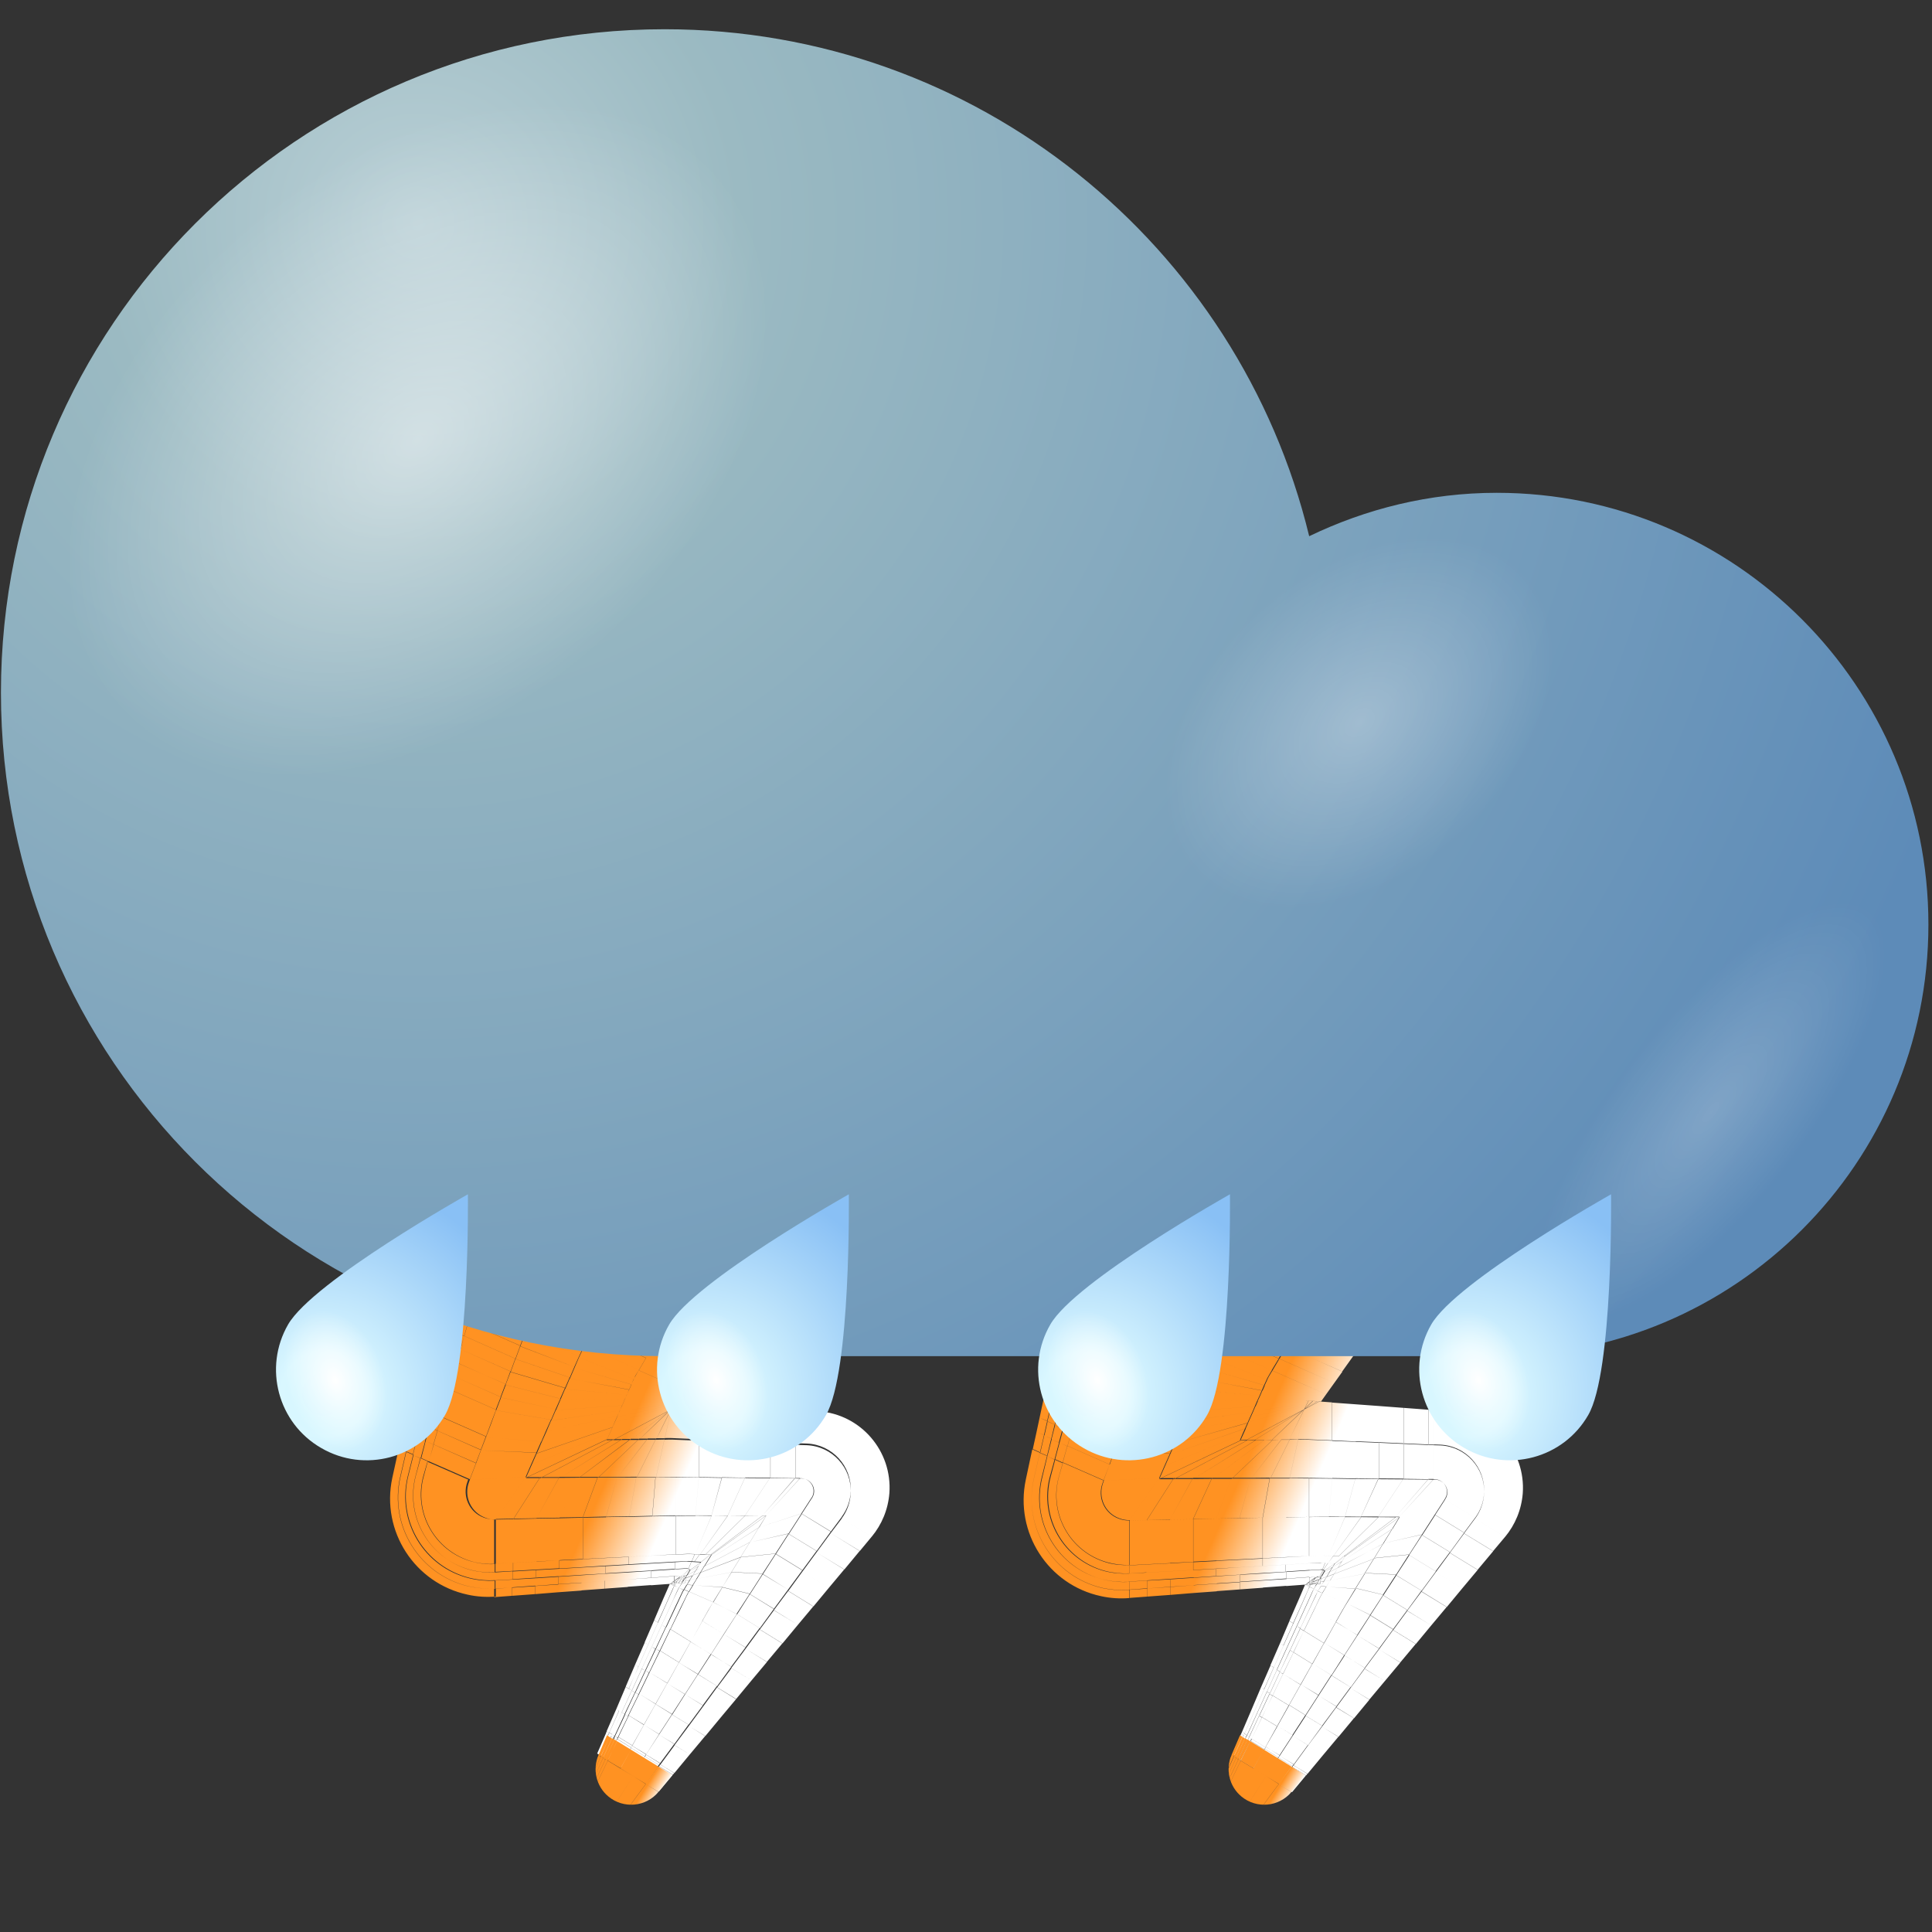 <svg version="1.2" xmlns="http://www.w3.org/2000/svg" viewBox="-312 -303 1024 1024" width="1024" height="1024">
	<rect x="-312" y="-303" width="1024" height="1024" fill="#333333" stroke="none"/>
	<title>5544715</title>
	<defs>
		<clipPath clipPathUnits="userSpaceOnUse" id="cp1">
			<path d="m-69.75 322.09l0.91-4.21c10.28-47.76 57.34-78.14 105.1-67.86 47.76 10.29 78.15 57.34 67.86 105.11-2.58 12-7.77 23.27-14.43 32.71l-2.5 3.51z"/>
		</clipPath>
		<linearGradient id="g1" x2="1" gradientUnits="userSpaceOnUse" gradientTransform="matrix(-62.12,-27.416,31.013,-70.27,302.865,88.677)">
			<stop offset="0" stop-color="#ffffff"/>
			<stop offset="1" stop-color="#ff9222"/>
		</linearGradient>
		<linearGradient id="g2" x2="1" gradientUnits="userSpaceOnUse" gradientTransform="matrix(-34.031,-15.019,14.168,-32.104,93.973,381.823)">
			<stop offset="0" stop-color="#ffffff"/>
			<stop offset="1" stop-color="#ff9222"/>
		</linearGradient>
		<clipPath clipPathUnits="userSpaceOnUse" id="cp2">
			<path d="m44.41 637.87l-7.41 8.89c-6.66 7.99-18.56 9.07-26.56 2.4-6.55-5.46-8.45-14.46-5.24-21.93l4.56-10.63z"/>
		</clipPath>
		<linearGradient id="g3" x2="1" gradientUnits="userSpaceOnUse" gradientTransform="matrix(-7.309,-4.482,9.493,-15.481,44.41,637.872)">
			<stop offset="0" stop-color="#ffffff"/>
			<stop offset="1" stop-color="#ff9222"/>
		</linearGradient>
		<clipPath clipPathUnits="userSpaceOnUse" id="cp3">
			<path d="m265.79 322.09l0.91-4.21c10.28-47.76 57.34-78.14 105.1-67.86 47.76 10.29 78.15 57.34 67.86 105.11-2.58 12-7.77 23.27-14.44 32.71l-2.49 3.51z"/>
		</clipPath>
		<linearGradient id="g4" x2="1" gradientUnits="userSpaceOnUse" gradientTransform="matrix(-62.119,-27.416,31.013,-70.269,638.401,88.677)">
			<stop offset="0" stop-color="#ffffff"/>
			<stop offset="1" stop-color="#ff9222"/>
		</linearGradient>
		<linearGradient id="g5" x2="1" gradientUnits="userSpaceOnUse" gradientTransform="matrix(-34.031,-15.019,14.17,-32.107,429.509,381.823)">
			<stop offset="0" stop-color="#ffffff"/>
			<stop offset="1" stop-color="#ff9222"/>
		</linearGradient>
		<clipPath clipPathUnits="userSpaceOnUse" id="cp4">
			<path d="m379.92 637.87l-7.4 8.89c-6.67 7.99-18.56 9.07-26.56 2.4-6.56-5.46-8.45-14.46-5.25-21.93l4.57-10.63z"/>
		</clipPath>
		<linearGradient id="g6" x2="1" gradientUnits="userSpaceOnUse" gradientTransform="matrix(-7.31,-4.482,9.493,-15.484,379.923,637.872)">
			<stop offset="0" stop-color="#ffffff"/>
			<stop offset="1" stop-color="#ff9222"/>
		</linearGradient>
		<radialGradient id="g7" cx="0" cy="0" r="1" gradientUnits="userSpaceOnUse" gradientTransform="matrix(582.171,650.654,650.654,-582.171,-91.661,-190.976)">
			<stop offset="0" stop-color="#bad0d6"/>
			<stop offset=".198" stop-color="#9bbac2"/>
			<stop offset="1" stop-color="#5d8bb8"/>
		</radialGradient>
		<radialGradient id="g8" cx="0" cy="0" r="1" gradientUnits="userSpaceOnUse" gradientTransform="matrix(85.976,118.186,165.825,-134.475,-90.854,-69.672)">
			<stop offset="0" stop-color="#ffffff"/>
			<stop offset="1" stop-color="#ffffff" stop-opacity="0"/>
		</radialGradient>
		<radialGradient id="g9" cx="0" cy="0" r="1" gradientUnits="userSpaceOnUse" gradientTransform="matrix(47.253,64.956,91.139,-73.909,408.601,80.036)">
			<stop offset="0" stop-color="#ffffff"/>
			<stop offset="1" stop-color="#ffffff" stop-opacity="0"/>
		</radialGradient>
		<radialGradient id="g10" cx="0" cy="0" r="1" gradientUnits="userSpaceOnUse" gradientTransform="matrix(-41.541,-26.982,-82.374,107.801,595.012,286.362)">
			<stop offset="0" stop-color="#ffffff"/>
			<stop offset="1" stop-color="#ffffff" stop-opacity="0"/>
		</radialGradient>
		<radialGradient id="g11" cx="0" cy="0" r="1" gradientUnits="userSpaceOnUse" gradientTransform="matrix(78.293,-84.925,84.925,78.293,-140.403,436.057)">
			<stop offset="0" stop-color="#d4f6ff"/>
			<stop offset=".198" stop-color="#d9f7ff"/>
			<stop offset="1" stop-color="#89c0f5"/>
		</radialGradient>
		<radialGradient id="g12" cx="0" cy="0" r="1" gradientUnits="userSpaceOnUse" gradientTransform="matrix(-23.589,10.484,-13.488,-35.213,-134.306,428.524)">
			<stop offset="0" stop-color="#ffffff"/>
			<stop offset="1" stop-color="#ffffff" stop-opacity="0"/>
		</radialGradient>
		<radialGradient id="g13" cx="0" cy="0" r="1" gradientUnits="userSpaceOnUse" gradientTransform="matrix(78.293,-84.925,84.925,78.293,61.572,436.047)">
			<stop offset="0" stop-color="#d4f6ff"/>
			<stop offset=".198" stop-color="#d9f7ff"/>
			<stop offset="1" stop-color="#89c0f5"/>
		</radialGradient>
		<radialGradient id="g14" cx="0" cy="0" r="1" gradientUnits="userSpaceOnUse" gradientTransform="matrix(-23.583,10.482,-13.485,-35.204,67.675,428.524)">
			<stop offset="0" stop-color="#ffffff"/>
			<stop offset="1" stop-color="#ffffff" stop-opacity="0"/>
		</radialGradient>
		<radialGradient id="g15" cx="0" cy="0" r="1" gradientUnits="userSpaceOnUse" gradientTransform="matrix(78.292,-84.925,84.925,78.292,263.563,436.049)">
			<stop offset="0" stop-color="#d4f6ff"/>
			<stop offset=".198" stop-color="#d9f7ff"/>
			<stop offset="1" stop-color="#89c0f5"/>
		</radialGradient>
		<radialGradient id="g16" cx="0" cy="0" r="1" gradientUnits="userSpaceOnUse" gradientTransform="matrix(-23.583,10.482,-13.485,-35.204,269.667,428.524)">
			<stop offset="0" stop-color="#ffffff"/>
			<stop offset="1" stop-color="#ffffff" stop-opacity="0"/>
		</radialGradient>
		<radialGradient id="g17" cx="0" cy="0" r="1" gradientUnits="userSpaceOnUse" gradientTransform="matrix(78.292,-84.925,84.925,78.292,465.544,436.049)">
			<stop offset="0" stop-color="#d4f6ff"/>
			<stop offset=".198" stop-color="#d9f7ff"/>
			<stop offset="1" stop-color="#89c0f5"/>
		</radialGradient>
		<radialGradient id="g18" cx="0" cy="0" r="1" gradientUnits="userSpaceOnUse" gradientTransform="matrix(-23.583,10.482,-13.485,-35.204,471.648,428.524)">
			<stop offset="0" stop-color="#ffffff"/>
			<stop offset="1" stop-color="#ffffff" stop-opacity="0"/>
		</radialGradient>
	</defs>
	<style>
		.s0 { fill: url(#g1) } 
		.s1 { fill: url(#g2) } 
		.s2 { fill: url(#g3) } 
		.s3 { fill: url(#g4) } 
		.s4 { fill: url(#g5) } 
		.s5 { fill: url(#g6) } 
		.s6 { fill: url(#g7) } 
		.s7 { opacity: .5;mix-blend-mode: overlay;fill: url(#g8) } 
		.s8 { opacity: .3;mix-blend-mode: overlay;fill: url(#g9) } 
		.s9 { opacity: .2;mix-blend-mode: overlay;fill: url(#g10) } 
		.s10 { fill: url(#g11) } 
		.s11 { mix-blend-mode: overlay;fill: url(#g12) } 
		.s12 { fill: url(#g13) } 
		.s13 { mix-blend-mode: overlay;fill: url(#g14) } 
		.s14 { fill: url(#g15) } 
		.s15 { mix-blend-mode: overlay;fill: url(#g16) } 
		.s16 { fill: url(#g17) } 
		.s17 { mix-blend-mode: overlay;fill: url(#g18) } 
	</style>
	<g id="OBJECTS">
		<g id="&lt;Group&gt;">
			<g id="&lt;Group&gt;">
				<g id="&lt;Group&gt;">
					<g id="&lt;Group&gt;">
						<g id="&lt;Clip Group&gt;" clip-path="url(#cp1)">
							<path id="&lt;Mesh&gt;" fill-rule="evenodd" class="s0" d="m302.9 88.7q-62.2-27.4-62.2-27.4l-180.8 305.5q0 0 34.1 15zm-208.9 293.2q-34-15-34-15l-3.8 6.2q0 0 33.5 14.8zm-4.3 6q-33.4-14.8-33.4-14.8l-2.2 3.7q0 0 33.1 14.6zm151.1-326.6l-62.2-27.4-152.7 318 34.1 15zm-180.8 305.5l-34.1-15-3.1 6.5 33.5 14.8zm-3.8 6.3l-33.4-14.8-1.8 3.8 33.1 14.6zm122.4-339.2l-62.1-27.4-124.7 330.3 34.1 15zm-152.7 317.9l-34.1-15-2.5 6.8 33.4 14.8zm-3.1 6.5l-33.5-14.8-1.4 4 33.1 14.6zm93.7-351.9l-62.1-27.4-96.5 342.8 34 15zm-124.6 330.3l-34.1-15-1.9 7 33.4 14.8zm-2.6 6.8l-33.4-14.8-1.2 4.1 33.2 14.6zm65-364.5l-11.5-5.1-91.3 345 6.3 2.8zm-96.5 342.7l-6.3-2.7-1.9 7 6.2 2.8zm-2 7l-6.2-2.7-1.1 4.1 6.2 2.7zm87-354.8l-11.5-5.1-86.1 347.3 6.3 2.8zm-91.4 345l-6.3-2.8-1.7 7.2 6.1 2.7zm-1.8 7.1l-6.2-2.8-1 4.2 6.1 2.7zm81.7-357.2l-11.5-5-80.9 349.6 6.3 2.7zm-86.2 347.3l-6.3-2.7-1.6 7.1 6.2 2.8zm-1.8 7.1l-6.2-2.7-1 4.1 6.2 2.8zm76.4-359.6q0 0-11.5-5l-75.7 351.9q6.2 2.7 6.2 2.7zm-80.9 349.6q0 0-6.3-2.7l-1.5 7.2q6.1 2.7 6.1 2.7zm-1.6 7.2q0 0-6.2-2.7l-0.9 4.2q6.1 2.7 6.1 2.7z"/>
						</g>
						<path id="&lt;Mesh&gt;" fill-rule="evenodd" class="s1" d="m94 381.8q-34.1-15-34.1-15-3.7 6.3-3.7 6.3 0 0 33.5 14.7 0 0 4.3-6zm-4.3 6q-33.5-14.7-33.5-14.7l-2.1 3.6q0 0 33.1 14.6zm-2.5 3.5q-33.1-14.6-33.1-14.6l-1.6 2.6q0 0 32.9 14.6zm-1.8 2.5q-32.9-14.5-32.9-14.5l-3.7 6.2q0 0 32.3 14.3zm-4.3 6q-32.3-14.2-32.3-14.2l-3.7 6.2q0 0 31.7 14zm-4.2 6.1q-31.8-14-31.8-14.1l-3.7 6.3q0 0 31.2 13.8zm-4.3 6q-31.2-13.8-31.2-13.7l-3.7 6.2q0 0 30.6 13.5zm-4.3 6q-30.6-13.5-30.6-13.5l-3.7 6.3q0 0 30 13.2zm-4.3 6.1q-30-13.3-30-13.3l-3.7 6.3q0 0 29.4 13zm-4.3 6q-29.4-13-29.4-13l-3.7 6.3q0 0 28.9 12.7zm-4.3 6q-28.9-12.7-28.9-12.7c0 0-0.9 1.6-1.8 3.2-1 1.5-0.8 1.6-1 1.8q0 0 29 11.5zm-2.7 3.8q-29-11.5-29-11.5l-1.2 2.8q0 0 30.2 8.7zm0 0q-30.2-8.7-30.2-8.7l-1.2 2.8q0 0 31.4 5.9zm0 0q-31.4-5.9-31.4-5.9l-1.3 2.8q0 0 32.7 3.1zm0 0q-32.7-3.1-32.7-3.1l-1.2 2.8q0 0 33.9 0.3zm0 0q-33.9-0.3-33.9-0.3l-1.2 2.8q0 0 35.1-2.5zm0 0q-43.1 20.4-43.1 20.4 0 0.1 0 0.1 0 0 0.1 0 0 0 43-20.5 0 0 0 0zm0 0q-41.5 16.9-41.5 16.9l-1.6 3.5q0 0 43.1-20.4zm0 0q-40.2 14-40.2 14l-1.3 2.9q0 0 41.5-16.9zm0 0q-38.9 11.1-38.9 11.1l-1.3 2.9q0 0 40.2-14zm0 0q-37.6 8.2-37.6 8.2l-1.3 2.9q0 0 38.9-11.1zm0 0q-36.4 5.2-36.4 5.3l-1.2 2.9q0 0 37.6-8.2zm0 0q-35.1 2.5-35.1 2.5l-1.3 2.8q0-0.1 36.4-5.3zm0 0q-43 20.5-43 20.5l3.4-0.1q0 0 38.7-20.5zm-0.9 0q-38.7 20.5-38.7 20.5l4.5-0.1q0 0 33-20.5zm-1.2-0.1q-33 20.5-33 20.5h4.5q0 0 27.4-20.6zm-1.2-0.1q-27.3 20.6-27.3 20.6h4.5q0-0.1 21.6-20.7zm-1.1 0q-21.7 20.6-21.7 20.6l4.5-0.1q0 0 16-20.6zm-1.2-0.1q-16 20.6-16 20.6h4.6q-0.1 0 10.2-20.7zm-1.1-0.1q-10.3 20.7-10.3 20.7l4.5-0.1q0 0 4.6-20.7zm-1.7-0.1c-0.8-0.1 0 0-0.1 0 0.3 0 0.6 0 0.6 0q-4.6 20.8-4.6 20.8c0.3 0 3.6-0.2 6 0q0 0 0-20.7c0 0-0.8 0-1.9-0.1zm1.9 0.1q0 20.7 0 20.7l12.3 0.5q0 0 0-20.2zm12.2 0.9q0 20.3 0 20.3l12.3 0.5q0 0 0-19.9zm12.3 0.9q0 19.9 0 19.9l12.3 0.5q0 0 0-19.5zm12.3 0.9q0 19.5 0 19.5l13.2 0.6q0 0 0-19.1zm13.3 1q0 19.1 0 19.1l13.2 0.6q0 0 0-18.7zm13.3 1q0 18.6 0 18.6l2.8 0.2q0 0 0-18.6zm40.5 67.3c5.2-6.3 8.6-14.2 9.3-23 1.6-22.3-15.1-41.8-37.5-43.4l-9.4-0.7q0 0-0.1 0 0 18.6 0 18.6 0.1 0 0.1 0l3.2 0.1c13.4 0.6 23.8 11.9 23.2 25.3-0.2 5-1.9 9.6-4.7 13.4q0 0 0 0.1 0-0.1 15.8 9.7 0-0.1 0.1-0.1zm-0.1 0.1q-15.8-9.8-15.8-9.7l-5.9 7.8q0 0 15.4 9.5zm-6.3 7.5q-15.4-9.4-15.4-9.4l-7.5 10.2q0 0 14.7 9.1zm-8.2 9.8q-14.7-9-14.7-9l-7.5 10.2q0 0 14 8.6zm-8.2 9.8q-14-8.6-14-8.6l-7.5 10.3q0 0 13.3 8.2zm-8.2 9.8q-13.3-8.2-13.3-8.2l-7.6 10.2q0 0 12.7 7.8zm-8.2 9.8q-12.7-7.7-12.7-7.7l-7.5 10.2q0 0 12 7.4zm-8.2 9.8q-12-7.4-12-7.4l-7.5 10.3q0 0 11.3 6.9zm-8.2 9.9q-11.3-7-11.3-7l-7.6 10.2q0 0 10.7 6.6zm-8.2 9.8q-10.6-6.5-10.6-6.5l-7.6 10.2q0 0 10 6.2zm-8.1 9.8q-10.1-6.2-10.1-6.2l-7.5 10.3q0 0 9.4 5.7zm-8.2 9.8q-9.4-5.7-9.4-5.7l-7.5 10.2q0 0 8.7 5.4zm-8.2 9.8q-8.7-5.3-8.7-5.3l-7.6 10.2q0 0 8.1 4.9zm-8.2 9.8q-8-4.9-8-4.9l-7.6 10.3q0-0.1 7.4 4.5zm-8.2 9.8q-7.4-4.5-7.4-4.5l-0.7 1q0 0 7.3 4.5zm-0.8 0.9q-7.3-4.5-7.3-4.5 0 0-6.8 9.3 0 0 6.7 4.1 7.4-8.9 7.4-8.9zm15.5-271.1l-34-15q-3.1 6.5-3.1 6.5l33.4 14.8q0 0 3.7-6.3zm-3.7 6.3l-33.4-14.8-1.8 3.8 33.1 14.7zm-2.2 3.6l-33.1-14.6-1.3 2.7 32.9 14.5zm-1.6 2.7l-32.9-14.6-3.1 6.6 32.3 14.2zm-3.7 6.3l-32.3-14.2-3.1 6.5 31.7 14zm-3.7 6.2l-31.8-14-3.1 6.6 31.2 13.7zm-3.7 6.3l-31.2-13.7-3.1 6.5 30.5 13.5zm-3.7 6.3l-30.5-13.5-3.2 6.5 30 13.2zm-3.7 6.3l-30-13.2-3.1 6.5 29.4 13zm-3.7 6.2l-29.4-12.9-3.2 6.5 28.9 12.7zm-5.6 9.4c0.9-1.6 1.9-3.1 1.9-3.1l-28.9-12.7-2.9 6.1 29 11.6c0.1-0.2 0-0.3 0.9-1.9zm-0.9 1.9l-29-11.6-2.4 5.6 30.1 8.8zm-1.2 2.8l-30.2-8.8-2.4 5.6 31.4 6zm-1.3 2.7l-31.4-5.9-2.4 5.6 32.6 3.1zm-1.2 2.8l-32.7-3.1-2.4 5.6 33.8 0.3zm-1.2 2.8l-33.9-0.3-2.4 5.6 35.1-2.5zm-1.3 2.8l-35.1 2.5-2.4 5.5 36.3-5.2zm-1.2 2.8l-36.4 5.2-2.5 5.9 37.6-8.2zm-1.3 2.9l-37.6 8.2-2.6 5.8 38.9-11.1zm-1.3 2.9l-38.9 11.1-2.5 5.8 40.1-13.9zm-1.2 2.9l-40.2 13.9-2.6 5.9 41.5-16.9zm-1.3 2.9l-41.5 16.9-3.1 7 43-20.4zm-1.6 3.6q0.1 0 0.1 0l-43.1 20.4q0 0 0 0.1 0 0 0 0 0 0 0.1 0l43-20.5q0 0-0.1 0zm0.1 0l-43 20.5h7.7l38.7-20.5zm3.4-0.1l-38.7 20.5h10.2l33-20.5zm4.5-0.1l-33 20.6 10.2-0.1 27.4-20.5zm4.5-0.1l-27.4 20.6h10.2l21.7-20.6zm4.5-0.1l-21.7 20.6h10.2l16-20.6zm4.5-0.1l-16 20.7h10.2l10.3-20.7zm4.5-0.1l-10.3 20.7h10.2l4.6-20.7zm4.5-0.1l-4.6 20.7 10.6 0.1v-20.7c-2.4-0.2-5.7-0.1-6-0.1zm6 0.1v20.7l12.3 0.1v-20.3zm12.2 0.5v20.3l12.3 0.2v-19.9zm12.3 0.5v19.9l12.3 0.1v-19.5zm12.3 0.5v19.6l13.2 0.1v-19.1zm13.3 0.6v19.1l13.3 0.1v-18.6zm13.2 0.5v18.7l2.8 0.1v-18.6zm24.6 38.9c2.8-3.8 4.5-8.4 4.7-13.4 0.6-13.4-9.8-24.7-23.2-25.3l-3.2-0.1q0 0-0.1 0v18.6q0.1 0 0.1 0h0.3c3.7 0 6.7 3.1 6.7 6.8 0 1.4-0.5 2.6-1.1 3.6q0 0.1-0.1 0.1l15.9 9.8q0-0.1 0-0.1zm0 0.1l-15.9-9.8-5.3 8.2 15.4 9.4zm-5.9 7.9l-15.3-9.4-6.9 10.7 14.7 9zm-7.5 10.2l-14.7-9-6.8 10.6 14 8.6zm-7.6 10.3l-14-8.6-6.8 10.6 13.3 8.2zm-7.5 10.2l-13.4-8.1-6.8 10.6 12.6 7.8zm-7.5 10.2l-12.7-7.8-6.8 10.7 12 7.4zm-7.6 10.2l-12-7.4-6.9 10.7 11.4 6.9zm-7.5 10.3l-11.4-7-6.8 10.6 10.6 6.6zm-7.5 10.2l-10.7-6.5-6.9 10.6 10.1 6.2zm-7.6 10.2l-10-6.2-6.9 10.7 9.4 5.7zm-7.5 10.3l-9.4-5.8-6.8 10.7 8.7 5.3zm-7.6 10.2l-8.7-5.3-6.9 10.6 8.1 5zm-7.5 10.2l-8.1-4.9-6.9 10.6 7.4 4.6zm-7.5 10.2l-7.4-4.5-0.6 1 7.3 4.5zm-0.8 1l-7.3-4.5q0 0-6.2 9.6l6.7 4.1q6.8-9.2 6.8-9.2zm-11.1-281.6l-34.1-15q-2.5 6.7-2.5 6.7l33.4 14.8q0 0 3.2-6.5zm-3.2 6.5l-33.4-14.8-1.5 4 33.1 14.6zm-1.8 3.8l-33.1-14.6-1.1 2.8 32.9 14.5zm-1.3 2.7l-32.9-14.5-2.6 6.8 32.3 14.3zm-3.1 6.5l-32.3-14.2-2.6 6.7 31.7 14zm-3.1 6.6l-31.7-14-2.6 6.7 31.2 13.8zm-3.2 6.5l-31.1-13.7-2.6 6.8 30.6 13.4zm-3.1 6.6l-30.6-13.5-2.6 6.8 30 13.2zm-3.1 6.5l-30-13.2-2.5 6.8 29.4 12.9zm-3.2 6.6l-29.4-13-2.5 6.8 28.8 12.7zm-3.1 6.5l-28.9-12.7-2.5 6.8 28.5 12.1zm-2.9 6.2l-28.5-12.1-2.6 6.8 28.6 10.9zm-2.5 5.6l-28.6-11-2.5 6.8 28.7 9.8zm-2.5 5.6l-28.7-9.8-2.5 6.8 28.8 8.5zm-2.5 5.6l-28.8-8.5-2.6 6.8 28.9 7.3zm-2.4 5.6l-28.9-7.3-2.6 6.7 29 6.2zm-2.5 5.6l-28.9-6.2-2.6 6.8 29.1 5zm-2.5 5.6l-29.1-5-2.6 7.1 29.1 3.7zm-2.6 5.8l-29.1-3.7-2.7 7.1 29.3 2.4zm-2.6 5.8l-29.2-2.4-2.7 7 29.3 1.3zm-2.5 5.8l-29.4-1.2-2.6 7h29.4zm-2.6 5.8h-29.4l-3.3 8.6 29.6-1.5zm-3.2 7.2q0 0 0 0 0.1-0.1 0.1-0.1l-29.6 1.5q0 0.1 0 0.1l-0.4 1.1c-2.9 7.6 1 16.1 8.6 18.9 1.7 0.7 3.6 1 5.4 1q0.1 0 0.2 0l15.8-22.5q0 0-0.1 0zm0.1 0l-15.8 22.5 9.3-0.2 14.3-22.3zm7.7 0l-14.3 22.3 12.3-0.3 12.2-22zm10.2-0.1l-12.2 22.1 12.3-0.2 10.1-21.9zm10.2 0l-10.1 21.9 12.2-0.3 8-21.6zm10.2 0l-8 21.6 12.3-0.2 5.9-21.4zm10.2 0l-5.9 21.3 12.3-0.2 3.8-21.2zm10.2 0l-3.8 21.2 12.2-0.3 1.7-20.9zm10.2 0l-1.7 20.9 12.3-0.2v-20.7zm10.6 0v20.7c0 0 3.1 0 6.1-0.1 2.2 0 4.4 0 4.4 0l1.8-20.4zm12.3 0.1l-1.8 20.4 8.5 0.1 5.6-20.3zm12.2 0.1l-5.5 20.3 8.6 0.1 9.2-20.2zm12.3 0.1l-9.2 20.2h9.2l13.3-20.1zm13.2 0.2l-13.3 20.1h9.2l17.4-19.9zm13.2 0.1l-17.3 20h1.9l18.2-20zm8.8 10.5c0.7-1 1.1-2.2 1.1-3.6 0-3.7-3-6.8-6.7-6.8h-0.3q0 0-0.1 0l-18.2 19.9q0.1 0 0.1 0 0 0.1 0 0.1l24-9.5q0.1 0 0.1-0.1zm-0.1 0.1l-24 9.5-3.8 6.1 22.5-7.4zm-5.2 8.2l-22.6 7.4-4.8 7.9 20.5-4.6zm-6.9 10.6l-20.5 4.7-4.9 7.9 18.5-1.9zm-6.8 10.6l-18.5 1.9-4.9 7.9 16.5 0.8zm-6.9 10.7l-16.5-0.8-4.8 7.9 14.5 3.5zm-6.9 10.7l-14.5-3.5-4.9 7.9 12.5 6.2zm-6.8 10.7l-12.5-6.3c-0.1 0.2-1.1 1.6-2.7 4.4-1.5 2.8-3.1 5.5-3.1 5.5l11.4 7zm-6.9 10.6l-11.3-6.9-6.2 11 10.7 6.6zm-6.9 10.6l-10.7-6.5-6.2 11 10 6.2zm-6.8 10.6l-10.1-6.1-6.2 11 9.4 5.8zm-6.9 10.6l-9.4-5.7-6.2 11 8.7 5.4zm-6.8 10.6l-8.7-5.3-6.2 11 8 4.9zm-6.9 10.7l-8-5-6.2 11.1 7.4 4.5zm-6.9 10.7l-7.4-4.6-0.6 1.1 7.3 4.5zm-0.6 1l-7.3-4.5q0 0-5.6 10l6.7 4.1q6.2-9.6 6.2-9.6zm-37.9-292.1l-34.1-15q-1.9 7-1.9 7l33.4 14.8q0 0 2.6-6.8zm-2.6 6.8l-33.4-14.8-1.2 4.1 33.1 14.6zm-1.5 3.9l-33.1-14.6-0.8 3 32.9 14.5zm-1.1 2.8l-32.9-14.5-2 7.1 32.4 14.2zm-2.6 6.8l-32.3-14.3-2 7.1 31.7 14zm-2.5 6.7l-31.8-13.9-1.9 7 31.1 13.7zm-2.5 6.8l-31.2-13.7-2 7 30.6 13.5zm-2.6 6.8l-30.5-13.5-2 7 30 13.3zm-2.6 6.7l-30-13.2-2 7 29.5 13zm-2.6 6.8l-29.4-13-2 7.1 28.8 12.7zm-2.5 6.8l-28.9-12.7-1.9 7 28.2 12.5zm-2.5 6.8l-28.3-12.5-2 7 27.7 12.2zm-2.6 6.8l-27.6-12.2-2 7 27.1 12zm-2.6 6.8l-27.1-12-2 7 26.6 11.8zm-2.6 6.7l-26.5-11.7-2 7.1 26 11.4zm-2.6 6.8l-26-11.5-1.9 7.1 25.3 11.2zm-2.5 6.8l-25.4-11.2-2 7 24.8 10.9zm-2.5 6.8l-24.8-10.9-2.1 7.3 24.2 10.7zm-2.7 7.1l-24.2-10.7-2 7.3 23.6 10.4zm-2.7 7.1l-23.6-10.4-2.1 7.3 23 10.2zm-2.6 7l-23-10.1-2.1 7.3 22.4 9.9zm-2.6 7l-22.4-9.8-2.6 8.9 21.7 9.5zm10.4 66.5c-4.6 0.3-9.5-0.1-14.2-1.1-26.1-6.1-42.3-32.1-36.2-58.1l3.1-13.4q0-0.1 0-0.1 0 0-4-1.8 0 0.1 0 0.1l-3.5 15.9c-6 28.1 11.9 55.8 40 61.8 4.9 1.1 10 1.4 14.8 1q0 0 0.1 0 0-4.3 0-4.3-0.1 0-0.1 0zm0.1-36.8v23.7l9.3-0.5v-23.4zm9.3-0.2v23.4l12.3-0.6v-23zm12.3-0.3v23l12.3-0.6v-22.6zm12.3-0.3v22.6l12.3-0.6v-22.2zm12.2-0.2v22.2l12.3-0.6v-21.9zm12.3-0.2v21.8l12.3-0.6v-21.5zm12.3-0.2v21.4l12.3-0.6v-21.1zm12.3-0.2v21l12.2-0.6v-20.7zm18.5-0.3c-3.1 0-6.2 0.1-6.2 0.1v20.7c0 0 3.1-0.2 6.2-0.3 0.8 0 1.6 0 1.6 0l2.8-20.5c0 0-2.2 0-4.4 0zm4.4 0l-2.8 20.5 2.6 0.1 8.7-20.6zm8.5 0.1l-8.7 20.5 2.6 0.1 14.7-20.6zm8.5 0l-14.7 20.7 2.8 0.1 21.1-20.7zm9.2 0l-21.1 20.7 2.8 0.1 27.5-20.7zm9.2 0l-27.5 20.7h0.6l28.8-20.7zm2.1 0q-0.1 0-0.1 0l-28.9 20.8q0 0 0 0 0 0 0 0l28.9-20.7q0-0.1 0.1-0.1zm-0.1 0.1l-28.9 20.7-1.6 2.6 26.8-17.2zm-3.8 6.1l-26.7 17.2-2.1 3.4 24-12.7zm-4.9 7.9l-24 12.7-2 3.3 21.1-8.1zm-4.8 8l-21.2 8.1-2 3.3 18.3-3.5zm-4.8 7.9l-18.4 3.5-2.1 3.4 15.6 1zm-4.9 8l-15.5-1.1-2.1 3.4 12.8 5.6zm-7.5 12.3c1.6-2.9 2.5-4.2 2.6-4.4l-12.8-5.6c0 0-0.1 0.2-0.3 0.5-0.2 0.4-0.3 0.5-1.2 2.3-1.4 2.9-2.7 5.7-2.7 5.7l11.3 7c0 0 1.6-2.8 3.1-5.5zm-3.1 5.5l-11.3-7-5.6 11.5 10.7 6.6zm-6.2 11l-10.7-6.6-5.5 11.5 10 6.2zm-6.2 11l-10-6.2-5.6 11.5 9.4 5.8zm-6.2 11l-9.4-5.7-5.5 11.4 8.7 5.4zm-6.2 11l-8.7-5.3-5.6 11.4 8 5zm-6.2 11l-8-4.9-5.5 11.4 7.3 4.5zm-6.2 11.1l-7.3-4.5-0.6 1.1 7.3 4.5zm-0.6 1l-7.3-4.5q0 0-5 10.4l6.7 4.1q5.6-10 5.6-10zm-64.6-302.6l-6.3-2.8q-1.8 7.1-1.8 7.1l6.1 2.7q0 0 2-7zm-2 7l-6.1-2.7-1.1 4.1 6.1 2.7zm-1.2 4.1l-6.1-2.7-0.8 3 6.1 2.6zm-0.8 3l-6.1-2.7-1.9 7.1 6 2.6zm-2 7.1l-6-2.7-1.8 7.1 5.8 2.6zm-2 7l-5.8-2.6-1.9 7.1 5.8 2.6zm-2 7l-5.8-2.5-1.8 7 5.6 2.5zm-2 7.1l-5.6-2.5-1.9 7.1 5.5 2.4zm-2 7.1l-5.5-2.5-1.9 7.1 5.5 2.4zm-2 7l-5.4-2.4-1.9 7.1 5.3 2.4zm-2 7l-5.3-2.4-1.9 7.1 5.2 2.3zm-1.9 7.1l-5.3-2.3-1.8 7 5.1 2.3zm-2 7l-5.1-2.2-1.9 7.1 5 2.2zm-2 7l-5-2.2-1.8 7.1 4.9 2.2zm-2 7l-4.9-2.2-1.9 7.1 4.8 2.1zm-2 7.1l-4.8-2.2-1.9 7.1 4.7 2.1zm-2 7l-4.6-2-1.9 7.1 4.6 2zm-2 7l-4.6-2-1.9 7.4 4.4 1.9zm-2 7.4l-4.5-2-2 7.4 4.4 1.9zm-2.1 7.3l-4.3-1.9-2 7.4 4.3 1.8zm-2.1 7.4l-4.2-1.9-2 7.4 4.1 1.8zm-2 7.3l-4.2-1.8-2.3 9 4 1.8zm32.7 71.9c-4.3 0.3-9-0.1-13.5-1.2-23.9-5.9-38.5-30.1-32.6-54l2.8-11.2q0-0.1 0-0.2l-4-1.7q0 0 0 0.1l-3.1 13.4c-6 26.1 10.2 52 36.2 58.1 4.7 1 9.6 1.4 14.2 1.1q0.1 0 0.1 0v-4.4q0 0-0.1 0zm0.1-8.7v4.3l9.4-0.5v-4.3zm9.3-0.5v4.3l12.3-0.7v-4.2zm12.3-0.6v4.2l12.2-0.7v-4.2zm12.3-0.6v4.2l12.3-0.7v-4.1zm12.3-0.7v4.2l12.3-0.8v-4zm12.3-0.6v4l12.3-0.7v-3.9zm12.2-0.7v4l12.3-0.7v-3.9zm12.3-0.6v3.9l12.3-0.7v-3.9zm18.4-0.9c-3.1 0.1-6.1 0.3-6.1 0.3v3.8c0 0 3-0.1 6.1-0.3 1.2-0.1 1 0 1.1 0l0.6-3.8c0 0-0.9 0-1.7 0zm1.7 0l-0.6 3.8 1.5 0.1 1.6-3.8zm2.6 0.1l-1.6 3.8 1.5 0.1 2.7-3.8zm2.5 0.1l-2.7 3.8 1.6 0.1 3.9-3.8zm2.8 0.1l-3.9 3.8 1.6 0.1 5.1-3.8zm2.7 0.1l-5 3.8h0.3l5.3-3.8zm0.6 0q0 0 0 0l-5.3 3.9q0 0 0 0 0 0 0 0l5.3-3.8q0-0.1 0-0.1zm0 0.1l-5.3 3.8-1.2 1.9 4.9-3.1zm-1.6 2.6l-4.9 3.1-1.5 2.6 4.4-2.4zm-2.1 3.4l-4.4 2.3-1.6 2.6 3.9-1.5zm-2 3.3l-3.9 1.5-1.6 2.5 3.4-0.6zm-2 3.4l-3.4 0.6-1.6 2.5 2.9 0.2zm-2.1 3.4l-2.9-0.2-1.5 2.5 2.4 1zm-3.6 6.2c0.8-1.8 1-1.9 1.2-2.3 0.2-0.3 0.3-0.5 0.3-0.5l-2.4-1c0 0-0.1 0.1-0.2 0.4-0.2 0.2-0.2 0.2-1.1 2.1-1.3 2.9-2.7 5.8-2.7 5.8l2.1 1.2c0 0 1.4-2.8 2.8-5.7zm-2.8 5.7l-2.1-1.2-5.4 11.5 2 1.2zm-5.6 11.5l-2-1.3-5.4 11.6 1.9 1.1zm-5.6 11.5l-1.8-1.2-5.5 11.6 1.8 1zm-5.6 11.5l-1.7-1.1-5.4 11.6 1.6 0.9zm-5.5 11.5l-1.7-1-5.4 11.5 1.5 0.9zm-5.5 11.5l-1.5-0.9-5.4 11.5 1.3 0.9zm-5.5 11.4l-1.4-0.8-0.5 1.1 1.3 0.8zm-0.5 1.1l-1.3-0.8q0 0-4.9 10.4l1.2 0.8q5-10.4 5-10.4zm-63.6-300.9l-6.3-2.8q-1.7 7.1-1.7 7.1l6.1 2.8q0 0 1.9-7.1zm-1.9 7.1l-6.1-2.8-1.1 4.2 6.2 2.7zm-1.1 4.1l-6.2-2.7-0.7 3 6.1 2.7zm-0.8 2.9l-6.1-2.6-1.8 7.1 6 2.6zm-1.9 7.1l-5.9-2.6-1.8 7.1 5.9 2.6zm-1.9 7.1l-5.9-2.6-1.7 7.1 5.7 2.5zm-1.9 7.1l-5.7-2.5-1.8 7.1 5.7 2.5zm-1.9 7.1l-5.7-2.5-1.7 7.1 5.5 2.5zm-1.9 7.1l-5.5-2.5-1.8 7.1 5.5 2.5zm-1.9 7l-5.4-2.4-1.8 7.2 5.3 2.3zm-1.9 7.1l-5.3-2.3-1.8 7.1 5.3 2.3zm-1.9 7.1l-5.2-2.3-1.8 7.1 5.1 2.2zm-1.9 7.1l-5.1-2.2-1.7 7.1 5 2.2zm-1.9 7.1l-5-2.2-1.8 7.1 4.9 2.2zm-1.9 7.1l-4.9-2.2-1.7 7.1 4.8 2.1zm-1.9 7.1l-4.8-2.1-1.8 7.1 4.7 2.1zm-1.9 7.1l-4.7-2.1-1.7 7.2 4.6 2zm-1.9 7.1l-4.6-2.1-1.8 7.5 4.4 2zm-1.9 7.3l-4.5-1.9-1.8 7.4 4.3 1.9zm-1.9 7.4l-4.4-1.9-1.8 7.4 4.2 1.9zm-1.9 7.3l-4.3-1.8-1.8 7.4 4.1 1.8zm-1.9 7.4l-4.2-1.8-2.2 9 4 1.8zm36.9 69.4c-4.1 0.2-8.5-0.2-12.8-1.3-21.7-5.8-34.7-28.1-29-49.9l2.5-9.1q0-0.1 0-0.2l-4-1.7q0 0 0 0.1l-2.8 11.2c-5.9 23.9 8.6 48.1 32.6 54 4.4 1.1 9.1 1.5 13.5 1.3q0.1-0.1 0.1-0.1v-4.3q0 0-0.1 0zm0.1 0v4.3l9.3-0.5v-4.4zm9.4-0.5v4.3l12.2-0.7v-4.3zm12.3-0.7v4.3l12.3-0.8v-4.2zm12.3-0.7v4.2l12.3-0.8v-4.1zm12.3-0.7v4.1l12.2-0.8v-4zm12.3-0.7v4l12.3-0.7v-4zm12.3-0.7v4l12.3-0.8v-3.9zm12.3-0.7v3.9l12.3-0.8v-3.8zm18.4-1.1c-3.1 0.2-6.2 0.4-6.2 0.4v3.8c0 0 3.1-0.2 6.2-0.4 0.9 0 0.4 0.1 0.6 0.1l0.5-3.8c-0.2 0 0-0.1-1.1-0.1zm1.1 0.1l-0.5 3.8 0.4 0.1 1.6-3.8zm1.4 0.1l-1.6 3.8 0.4 0.1 2.7-3.8zm1.5 0.1l-2.7 3.8 0.4 0.1 3.9-3.8zm1.6 0.1l-3.9 3.8 0.4 0.2 5.1-3.9zm1.6 0.1l-5.1 3.9h0.1l5.3-3.8zm0.3 0q0 0 0 0l-5.3 3.8q0 0 0 0l5.3-3.8q0 0 0 0zm0 0l-5.3 3.8-0.8 1.3 4.9-3.1zm-1.2 1.9l-4.9 3.2-1 1.7 4.4-2.4zm-1.6 2.5l-4.4 2.4-1 1.7 3.9-1.5zm-1.6 2.5l-3.9 1.5-1 1.7 3.4-0.7zm-1.6 2.6l-3.4 0.6-1 1.7 2.9 0.2zm-1.6 2.5l-2.8-0.2-1.1 1.7 2.4 1zm-2.9 5.1c0.9-1.9 0.9-1.9 1.1-2.2 0.1-0.2 0.2-0.3 0.2-0.3l-2.3-1.1q0 0-0.2 0.3c-0.1 0.2 0 0-0.9 1.9-1.4 2.9-2.7 5.8-2.7 5.8l2.1 1.3c0 0 1.4-2.8 2.7-5.7zm-2.7 5.7l-2.1-1.3-5.3 11.6 2 1.3zm-5.4 11.5l-2-1.2-5.3 11.6 1.9 1.1zm-5.5 11.6l-1.8-1.2-5.3 11.6 1.7 1.1zm-5.4 11.5l-1.7-1-5.3 11.6 1.6 1zm-5.4 11.5l-1.7-1-5.3 11.6 1.5 0.9zm-5.4 11.5l-1.5-0.9-5.3 11.6 1.4 0.9zm-5.4 11.5l-1.4-0.8-0.5 1.1 1.3 0.8zm-0.5 1.1l-1.3-0.8q0 0-4.8 10.5l1.2 0.7q4.9-10.4 4.9-10.4zm-68.5-302.9l-6.3-2.7q-1.6 7.1-1.6 7.1l6.1 2.8q0 0 1.8-7.2zm-1.8 7.2l-6.1-2.8-1 4.2 6.1 2.7zm-1 4.1l-6.1-2.7-0.7 3.1 6 2.6zm-0.7 3l-6.1-2.7-1.6 7.2 5.9 2.7zm-1.7 7.1l-6-2.7-1.7 7.2 5.9 2.6zm-1.8 7.1l-5.8-2.5-1.7 7.1 5.8 2.6zm-1.8 7.1l-5.8-2.5-1.6 7.1 5.6 2.5zm-1.8 7.2l-5.6-2.5-1.7 7.2 5.6 2.4zm-1.8 7.1l-5.5-2.4-1.7 7.2 5.4 2.4zm-1.7 7.1l-5.5-2.4-1.6 7.2 5.3 2.3zm-1.8 7.2l-5.3-2.4-1.7 7.2 5.3 2.3zm-1.8 7.1l-5.2-2.3-1.7 7.2 5.1 2.2zm-1.7 7.2l-5.2-2.3-1.6 7.2 5 2.2zm-1.8 7.1l-5-2.2-1.6 7.2 4.9 2.2zm-1.8 7.1l-4.9-2.2-1.7 7.2 4.8 2.1zm-1.8 7.2l-4.8-2.2-1.6 7.2 4.7 2.1zm-1.8 7.1l-4.7-2.1-1.6 7.2 4.5 2zm-1.7 7.2l-4.6-2.1-1.7 7.5 4.4 2zm-1.8 7.4l-4.5-1.9-1.7 7.4 4.3 2zm-1.8 7.4l-4.4-1.9-1.7 7.4 4.3 1.9zm-1.9 7.4l-4.2-1.8-1.8 7.4 4.2 1.9zm-1.9 7.4l-4.1-1.8-2.1 9.1 4 1.7zm41 66.9c-3.8 0.2-7.9-0.2-11.8-1.3-19.6-5.6-31.1-25.9-25.5-45.5l2-7.4q0 0 0.1-0.1l-4-1.8q-0.1 0.1-0.1 0.2l-2.4 9.1c-5.8 21.8 7.2 44.1 29 49.9 4.2 1.1 8.6 1.5 12.7 1.3q0.1 0 0.2 0v-4.4q-0.1 0-0.2 0zm0.2 8.7v4.4l9.3-0.6v-4.3zm9.3-0.6v4.3l12.3-0.9v-4.2zm12.3-0.8v4.3l12.3-0.9v-4.2zm12.2-0.7v4.1l12.3-0.8v-4.1zm12.3-0.8v4.1l12.3-0.8v-4zm12.3-0.8v4l12.3-0.8v-4zm12.3-0.8v4l12.2-0.8v-3.9zm12.3-0.8v3.9l12.3-0.9v-3.8zm18.4-1.1c-3 0.2-6.1 0.4-6.1 0.4v3.8c0 0 3.1-0.2 6.1-0.4 0.8-0.1-0.1 0 0.1 0l0.5-3.8c-0.1 0 0.4-0.1-0.6 0zm0.6 0l-0.5 3.8-0.7 0.1 1.6-3.8zm0.4 0.1l-1.6 3.8-0.7 0.1 2.7-3.8zm0.3 0.2l-2.7 3.8-0.8 0.1 3.9-3.8zm0.4 0.1l-3.9 3.8-0.7 0.2 5-3.9zm0.4 0.2l-5 3.8h-0.2l5.3-3.8zm0.1 0l-5.3 3.8q0 0 0 0 0 0 0 0l5.3-3.8q0 0 0 0zm0 0l-5.3 3.8-0.4 0.7 4.9-3.2zm-0.8 1.3l-4.9 3.2-0.5 0.8 4.4-2.3zm-1 1.7l-4.5 2.3-0.5 0.9 3.9-1.5zm-0.4 0.2c-3.1 0.2-6.1 0.5-6.1 0.5q0-0.1 0 3.8c0 0 3-0.3 6.1-0.5 0.6 0-0.6 0.1-0.4 0q0.5-3.7 0.5-3.7c-0.2 0 0.7-0.1-0.1-0.1zm-1.7 3.1l-3.3 0.7-0.6 0.8 2.9 0.2zm-1 1.7l-2.9-0.2-0.5 0.9 2.4 1zm-2.2 3.9c0.9-2 0.9-1.8 1-2q0.1-0.2 0.1-0.2l-2.3-1.1q0 0-0.1 0.2c-0.1 0.1 0-0.3-0.8 1.8-1.3 2.9-2.6 5.8-2.6 5.8l2.1 1.3c0 0 1.3-2.9 2.6-5.8zm-2.6 5.8l-2.1-1.3-5.2 11.7 2 1.2zm-5.3 11.6l-2-1.2-5.2 11.7 1.9 1.1zm-5.3 11.6l-1.9-1.1-5.2 11.7 1.8 1zm-5.3 11.6l-1.8-1-5.1 11.7 1.6 0.9zm-5.3 11.6l-1.6-1-5.2 11.7 1.5 0.9zm-5.3 11.6l-1.5-0.9-5.2 11.7 1.4 0.9zm-5.3 11.6l-1.4-0.9-0.5 1.2 1.4 0.8zm-0.5 1.1l-1.4-0.8q0 0-4.7 10.5l1.3 0.8q4.8-10.5 4.8-10.5zm-73.5-304.8q0 0-6.3-2.8-1.5 7.2-1.5 7.2 6.1 2.8 6.1 2.8 0 0 1.7-7.2zm-1.7 7.2q0 0-6.1-2.8l-1 4.2q6.2 2.7 6.2 2.7zm-1 4.2q0 0-6.1-2.7l-0.7 3q6.1 2.7 6.1 2.7zm-0.7 3q0 0-6.1-2.7l-1.5 7.2q5.9 2.7 5.9 2.7zm-1.6 7.1q0 0-6-2.6l-1.5 7.2q5.8 2.6 5.8 2.6zm-1.6 7.2q0 0-5.9-2.6l-1.6 7.2q5.8 2.6 5.8 2.6zm-1.7 7.2q0 0-5.7-2.6l-1.6 7.2q5.7 2.5 5.7 2.5zm-1.7 7.2q0 0-5.6-2.5l-1.6 7.2q5.6 2.5 5.6 2.5zm-1.7 7.2q0 0-5.6-2.5l-1.5 7.3q5.4 2.4 5.4 2.4zm-1.6 7.1q0 0-5.5-2.4l-1.5 7.3q5.3 2.3 5.3 2.3zm-1.7 7.2q0 0-5.3-2.4l-1.5 7.3q5.2 2.3 5.2 2.3zm-1.7 7.1q0 0-5.2-2.3l-1.6 7.3q5.2 2.2 5.2 2.2zm-1.7 7.2q0 0-5.1-2.3l-1.6 7.3q5 2.2 5 2.2zm-1.6 7.2q0 0-5-2.3l-1.6 7.3q4.9 2.1 4.9 2.1zm-1.7 7.2q0 0-4.9-2.2l-1.5 7.3q4.8 2.1 4.8 2.1zm-1.7 7.2q0 0-4.8-2.2l-1.5 7.3q4.7 2 4.7 2zm-1.7 7.2q0 0-4.7-2.1l-1.5 7.3q4.5 2 4.5 2zm-1.6 7.2q0 0-4.6-2.1l-1.6 7.6q4.4 1.9 4.4 1.9zm-1.7 7.5q0 0-4.5-1.9l-1.6 7.5q4.4 1.9 4.4 1.9zm-1.8 7.5q0 0-4.3-1.9l-1.6 7.5q4.2 1.8 4.2 1.8zm-1.7 7.5q0 0-4.3-1.8l-1.6 7.5q4.2 1.8 4.2 1.8zm-1.8 7.5q0 0-4.1-1.8l-2 9.1q4 1.8 4 1.8zm45.2 45c-1.8 0-3.7-0.3-5.5-1-7.6-2.8-11.4-11.3-8.6-18.9l0.4-1.1q0.1 0 0.1-0.1l-21.7-9.5q0 0 0 0.1l-2.1 7.3c-5.5 19.6 5.9 40 25.5 45.5 3.9 1.1 8 1.6 11.9 1.4q0.1 0 0.1 0v-23.7q0 0-0.1 0zm0.1 36.8q0 0 0 4.4l9.3-0.7q0-4.4 0-4.4zm9.4-0.6q0 0 0 4.3l12.2-0.9q0-4.3 0-4.2zm12.3-0.9q0 0 0 4.3l12.3-1q0-4.1 0-4.1zm12.3-0.9q0 0 0 4.2l12.3-0.9q0-4.1 0-4.1zm12.3-0.9q0 0 0 4.1l12.3-0.9q0-4 0-4zm12.2-0.9q0 0 0 4.1l12.3-0.9q0-4 0-4zm12.3-0.8q0 0 0 3.9l12.3-0.9q0-3.9 0-3.9zm12.3-0.8q0 0 0 3.9l12.3-0.9q0-3.9 0-3.9zm17.8 0.2l-3.9 1.5-0.6 0.8 3.4-0.6zm0.8-1.4q0 0-0.5 3.8l-1.9 0.1q1.6-3.8 1.6-3.8zm-0.7 0.1q0 0-1.6 3.8l-1.8 0.2q2.7-3.8 2.7-3.8zm-0.7 0.1q0 0-2.8 3.8l-1.9 0.1q3.9-3.8 3.9-3.8zm-0.8 0.2q0 0-3.9 3.8l-2 0.1q5.1-3.8 5.1-3.8zm-0.8 0.1q0 0-5.1 3.9h-0.4q5.4-3.8 5.4-3.8zm-0.2 0q0 0 0 0 0 0-5.4 3.8 0 0 0 0 5.4-3.8 5.4-3.8 0 0 0 0zm0 0q0 0-5.4 3.8 5-3.2 5-3.2zm-0.4 0.7q0 0-5 3.2 4.5-2.4 4.5-2.4zm-0.6 0.9q0 0-4.4 2.3 3.9-1.5 3.9-1.5zm-0.5 0.9q0 0-3.9 1.4 3.4-0.6 3.4-0.6zm-0.5 0.8q0 0-3.4 0.7 2.9 0.2 2.9 0.2zm-0.6 0.8q0 0-2.8-0.2 2.3 1.1 2.3 1.1zm-1.4 2.7c0.9-2 0.8-1.7 0.8-1.8q0.1-0.1 0.1-0.1 0 0-2.3-1l-3.3 7.5q2.1 1.3 2.1 1.3c0 0 1.3-3 2.6-5.9zm-2.6 5.9q0 0-2.1-1.3l-5 11.7q1.9 1.2 1.9 1.2zm-5.1 11.7q0 0-2-1.2l-5.1 11.8q1.9 1.1 1.9 1.1zm-5.2 11.7q0 0-1.8-1.1l-5.1 11.7q1.7 1.1 1.7 1.1zm-5.1 11.7q0 0-1.8-1.1l-5 11.7q1.6 1 1.6 1zm-5.2 11.7q0 0-1.6-1l-5 11.8q1.4 0.9 1.4 0.9zm-5.1 11.7q0 0-1.5-0.9l-5.1 11.7q1.4 0.9 1.4 0.8zm-5.2 11.7q0 0-1.4-0.8l-0.4 1.1q1.3 0.9 1.3 0.9zm-0.5 1.1q0 0-1.3-0.8 0 0-4.6 10.6 1.2 0.7 1.2 0.7 4.7-10.5 4.7-10.5z"/>
						<g id="&lt;Clip Group&gt;" clip-path="url(#cp2)">
							<path id="&lt;Mesh&gt;" fill-rule="evenodd" class="s2" d="m44.4 637.9q-7.3-4.5-7.3-4.5l-6.8 9.2q0 0 6.7 4.2zm-7.4 8.8q-6.7-4.1-6.7-4.1l-44.4 60.4q0 0 2.8 1.7zm0.1-13.4l-7.3-4.5-6.2 9.6 6.7 4.2zm-6.8 9.2l-6.7-4.1-40.5 62.7 2.8 1.7zm-0.5-13.7l-7.3-4.5-5.6 10 6.7 4.1zm-6.2 9.6l-6.8-4.1-36.5 65.1 2.8 1.8zm-1.1-14.1l-7.4-4.5-5 10.3 6.8 4.1zm-5.7 10l-6.7-4.1-32.6 67.5 2.8 1.7zm-1.7-14.4l-1.4-0.9-4.9 10.5 1.2 0.7zm-5 10.4l-1.2-0.8-32 68 0.6 0.3zm3.6-11.2l-1.3-0.8-4.8 10.5 1.2 0.7zm-4.9 10.5l-1.2-0.8-31.2 68.4 0.5 0.3zm3.5-11.2l-1.3-0.8-4.7 10.5 1.2 0.8zm-4.7 10.5l-1.3-0.8-30.5 68.9 0.5 0.3zm3.4-11.3q0.1 0-1.3-0.9l-4.6 10.7q1.3 0.7 1.3 0.7zm-4.7 10.6q0 0-1.2-0.8l-29.8 69.3q0.5 0.4 0.5 0.4z"/>
						</g>
					</g>
				</g>
				<g id="&lt;Group&gt;">
					<g id="&lt;Group&gt;">
						<g id="&lt;Clip Group&gt;" clip-path="url(#cp3)">
							<path id="&lt;Mesh&gt;" fill-rule="evenodd" class="s3" d="m638.4 88.7q-62.1-27.4-62.1-27.4l-180.8 305.5q0 0 34 15zm-208.9 293.2q-34-15-34-15l-3.7 6.2q0 0 33.4 14.8zm-4.3 6q-33.4-14.8-33.4-14.8l-2.2 3.7q0 0 33.1 14.6zm151.1-326.6l-62.1-27.4-152.7 318 34 15zm-180.8 305.5l-34-15-3.2 6.5 33.5 14.8zm-3.7 6.3l-33.5-14.8-1.8 3.8 33.1 14.6zm122.4-339.2l-62.1-27.4-124.6 330.3 34 15zm-152.7 317.9l-34-15-2.6 6.8 33.5 14.8zm-3.2 6.5l-33.4-14.8-1.5 4 33.1 14.6zm93.7-351.9l-62.1-27.4-96.5 342.8 34 15zm-124.6 330.3l-34-15-2 7 33.4 14.8zm-2.5 6.8l-33.5-14.8-1.1 4.1 33.1 14.6zm65-364.5l-11.4-5.1-91.4 345 6.3 2.8zm-96.5 342.7l-6.3-2.7-1.9 7 6.2 2.8zm-2 7l-6.1-2.7-1.1 4.1 6.1 2.7zm87-354.8l-11.5-5.1-86.1 347.3 6.3 2.8zm-91.3 345l-6.3-2.8-1.8 7.2 6.2 2.7zm-1.9 7.1l-6.2-2.8-1 4.2 6.1 2.7zm81.8-357.2l-11.5-5-81 349.6 6.3 2.7zm-86.1 347.3l-6.3-2.7-1.7 7.1 6.2 2.8zm-1.8 7.1l-6.2-2.7-0.9 4.1 6.1 2.8zm76.4-359.6q0 0-11.4-5l-75.8 351.9q6.3 2.7 6.3 2.7zm-81 349.6q0 0-6.3-2.7l-1.5 7.2q6.2 2.7 6.2 2.7zm-1.7 7.2q0 0-6.2-2.7l-0.9 4.2q6.1 2.7 6.1 2.7z"/>
						</g>
						<path id="&lt;Mesh&gt;" fill-rule="evenodd" class="s4" d="m429.5 381.8q-34-15-34-15-3.7 6.3-3.7 6.3 0 0 33.4 14.7 0 0 4.3-6zm-4.3 6q-33.4-14.7-33.4-14.7l-2.2 3.6q0 0 33.1 14.6zm-2.5 3.5q-33.1-14.6-33.1-14.6l-1.5 2.6q0 0 32.8 14.6zm-1.8 2.5q-32.8-14.5-32.8-14.5l-3.7 6.3q0 0 32.3 14.2zm-4.3 6q-32.3-14.2-32.3-14.2l-3.7 6.2q0 0 31.7 14zm-4.3 6.1q-31.7-14-31.7-14l-3.7 6.2q0 0 31.1 13.8zm-4.3 6q-31.1-13.8-31.1-13.7l-3.7 6.2q0 0 30.5 13.5zm-4.3 6q-30.5-13.5-30.5-13.5l-3.8 6.3q0.1 0 30 13.2zm-4.2 6.1q-30-13.3-30-13.3l-3.8 6.3q0.1 0 29.5 13zm-4.3 6q-29.4-13-29.4-13l-3.8 6.3q0 0 28.9 12.7zm-4.3 6q-28.8-12.7-28.8-12.7c0 0-1 1.6-1.9 3.2-0.9 1.5-0.8 1.6-0.9 1.8q0 0 28.9 11.5zm-2.7 3.8q-28.9-11.5-28.9-11.5l-1.3 2.8q0 0 30.2 8.7zm0 0q-30.2-8.7-30.2-8.7l-1.2 2.8q0 0 31.4 5.9zm0 0q-31.4-5.9-31.4-5.9l-1.2 2.8q0 0 32.6 3.1zm0 0q-32.6-3.1-32.6-3.1l-1.3 2.8q0 0 33.9 0.3zm0 0q-33.9-0.3-33.9-0.3l-1.2 2.8q0 0 35.1-2.5zm0 0q-43 20.4-43 20.4 0 0.1 0 0.1 0 0 0 0 0 0 43-20.5 0 0 0 0zm0 0q-41.5 16.9-41.5 16.9l-1.5 3.5q0 0 43-20.4zm0 0q-40.2 14-40.2 14l-1.3 2.9q0 0 41.5-16.9zm0 0q-38.9 11.1-38.9 11.1l-1.3 2.9q0 0 40.2-14zm0 0q-37.6 8.2-37.6 8.2l-1.3 2.9q0 0 38.9-11.1zm0 0q-36.3 5.2-36.3 5.3l-1.3 2.9q0 0 37.6-8.2zm0 0q-35.1 2.5-35.1 2.5l-1.2 2.8q0-0.1 36.3-5.3zm0 0q-43 20.5-43 20.5l3.4-0.1q0 0 38.7-20.5zm-0.9 0q-38.7 20.5-38.7 20.5l4.5-0.1q0 0 33-20.5zm-1.1-0.1q-33 20.5-33 20.5h4.5q0 0 27.3-20.6zm-1.2-0.1q-27.3 20.6-27.3 20.6l4.5-0.1q0 0 21.6-20.6zm-1.1 0q-21.7 20.6-21.7 20.6l4.5-0.1q0 0 16-20.6zm-1.2-0.1q-16 20.6-16 20.6h4.6q0 0 10.2-20.7zm-1.1-0.1q-10.3 20.7-10.3 20.7l4.5-0.1q0 0 4.6-20.7zm-1.7-0.1c-0.8-0.1 0 0-0.1 0 0.3 0 0.6 0 0.6 0q-4.6 20.7-4.6 20.7c0.3 0.1 3.6-0.1 6 0.1q0 0 0-20.7c0 0-0.8 0-1.9-0.1zm1.9 0.1q0 20.7 0 20.7l12.2 0.5q0 0 0-20.3zm12.3 1q0 20.3 0 20.3l12.3 0.5q0 0 0-19.9zm12.3 0.9q0 19.9 0 19.9l12.3 0.5q0 0 0-19.5zm12.3 0.9q0 19.5 0 19.5l13.2 0.6q0 0 0-19.1zm13.3 1q0 19.1 0 19.1l13.2 0.6q0 0 0-18.7zm13.3 1q0 18.6 0 18.6l2.8 0.2q0 0 0-18.6zm40.5 67.3c5.2-6.3 8.6-14.2 9.3-23 1.6-22.3-15.1-41.8-37.5-43.4l-9.4-0.7q0 0-0.1 0 0 18.6 0 18.6 0.1 0 0.1 0l3.2 0.1c13.4 0.6 23.8 11.9 23.2 25.3-0.2 5-1.9 9.6-4.7 13.4q0 0-0.1 0.1 0-0.1 15.9 9.7 0-0.1 0.1-0.1zm-0.1 0.1q-15.9-9.8-15.9-9.7l-5.8 7.8q0 0 15.4 9.4zm-6.3 7.6q-15.4-9.4-15.4-9.4l-7.5 10.2q0 0 14.7 9zm-8.2 9.9q-14.7-9-14.7-9l-7.5 10.2q0 0 14 8.6zm-8.2 9.8q-14-8.6-14-8.6l-7.6 10.3q0 0 13.4 8.2zm-8.2 9.8q-13.3-8.2-13.3-8.2l-7.6 10.2q0 0 12.7 7.8zm-8.2 9.8q-12.7-7.7-12.7-7.7l-7.5 10.2q0 0 12 7.4zm-8.2 9.8q-12-7.4-12-7.4l-7.5 10.3q0 0 11.3 6.9zm-8.2 9.9q-11.3-7-11.3-7l-7.6 10.2q0 0 10.7 6.6zm-8.2 9.8q-10.7-6.5-10.7-6.5l-7.5 10.2q0 0 10 6.1zm-8.2 9.9q-10-6.2-10-6.2l-7.5 10.2q0 0 9.4 5.8zm-8.2 9.8q-9.4-5.7-9.4-5.7l-7.5 10.2q0 0 8.7 5.4zm-8.2 9.8q-8.7-5.3-8.7-5.3l-7.6 10.2q0 0 8.1 4.9zm-8.2 9.8q-8.1-4.9-8.1-4.9l-7.5 10.3q0-0.1 7.4 4.5zm-8.2 9.8q-7.4-4.5-7.4-4.5l-0.7 1q0 0 7.3 4.5zm-0.8 0.9q-7.3-4.5-7.3-4.5 0 0-6.8 9.3 0 0 6.7 4.1 7.4-8.9 7.4-8.9zm15.6-271.1l-34.1-15q-3.1 6.5-3.1 6.5l33.5 14.8q0 0 3.7-6.3zm-3.7 6.3l-33.5-14.8-1.8 3.8 33.1 14.7zm-2.2 3.6l-33.1-14.6-1.3 2.7 32.9 14.5zm-1.6 2.7l-32.8-14.6-3.2 6.6 32.3 14.2zm-3.7 6.3l-32.3-14.2-3.1 6.5 31.7 14zm-3.7 6.3l-31.7-14-3.2 6.5 31.2 13.7zm-3.7 6.3l-31.2-13.7-3.1 6.5 30.5 13.5zm-3.7 6.3l-30.5-13.5-3.2 6.5 30 13.2zm-3.7 6.3l-30-13.2-3.1 6.5 29.4 13zm-3.7 6.2l-29.4-12.9-3.2 6.5 28.9 12.7zm-5.6 9.4c0.9-1.6 1.9-3.1 1.9-3.1l-28.9-12.7-2.9 6.1 29 11.6c0.1-0.2 0-0.3 0.9-1.9zm-0.9 1.9l-29-11.6-2.4 5.6 30.1 8.8zm-1.2 2.8l-30.2-8.8-2.4 5.6 31.4 6zm-1.3 2.7l-31.4-5.9-2.4 5.6 32.6 3.1zm-1.2 2.8l-32.7-3.1-2.4 5.6 33.8 0.3zm-1.2 2.8l-33.9-0.3-2.4 5.6 35.1-2.5zm-1.3 2.8l-35.1 2.5-2.4 5.5 36.3-5.2zm-1.2 2.8l-36.4 5.2-2.5 5.9 37.6-8.2zm-1.3 2.9l-37.6 8.2-2.6 5.8 38.9-11.1zm-1.3 3l-38.9 11-2.5 5.8 40.1-13.9zm-1.2 2.9l-40.2 13.9-2.6 5.9 41.5-16.9zm-1.3 2.9l-41.5 16.9-3.1 7 43-20.4zm-1.5 3.6q0 0 0 0l-43.1 20.4q0 0 0 0.1 0 0 0 0 0 0 0.1 0l43-20.5q0 0 0 0zm0 0l-43 20.5h7.7l38.7-20.5zm3.4-0.1l-38.7 20.5h10.2l33-20.5zm4.5-0.1l-33 20.6 10.2-0.1 27.3-20.5zm4.6-0.1l-27.4 20.6h10.2l21.7-20.6zm4.5-0.1l-21.7 20.6h10.2l16-20.6zm4.5-0.1l-16 20.7h10.2l10.3-20.7zm4.5-0.1l-10.3 20.7h10.2l4.6-20.7zm4.5-0.1l-4.6 20.7 10.5 0.1v-20.7c-2.3-0.2-5.6-0.1-5.9-0.1zm5.9 0.1v20.7l12.3 0.1v-20.3zm12.3 0.5v20.3l12.3 0.2v-19.9zm12.3 0.5v19.9l12.3 0.1v-19.5zm12.2 0.5v19.6l13.3 0.1v-19.1zm13.2 0.6v19.1l13.3 0.1v-18.6zm13.3 0.5v18.7l2.8 0.1v-18.6zm24.6 38.9c2.8-3.8 4.5-8.4 4.7-13.4 0.6-13.4-9.8-24.7-23.2-25.3l-3.2-0.1q-0.1 0-0.1 0v18.6q0 0 0.1 0h0.2c3.8 0 6.8 3.1 6.7 6.8 0 1.4-0.4 2.6-1.1 3.6q0 0.1 0 0.1l15.8 9.8q0.1-0.1 0.1-0.1zm-0.1 0.1l-15.8-9.8-5.3 8.2 15.3 9.4zm-5.8 7.9l-15.3-9.4-6.9 10.7 14.7 9zm-7.5 10.2l-14.7-9-6.9 10.6 14 8.6zm-7.5 10.3l-14-8.6-6.9 10.6 13.4 8.2zm-7.6 10.2l-13.3-8.1-6.9 10.6 12.7 7.8zm-7.5 10.2l-12.7-7.8-6.9 10.7 12 7.4zm-7.5 10.2l-12-7.4-6.9 10.7 11.4 6.9zm-7.5 10.3l-11.4-7-6.9 10.6 10.7 6.6zm-7.5 10.2l-10.7-6.5-6.9 10.6 10.1 6.2zm-7.6 10.2l-10-6.2-6.9 10.7 9.4 5.7zm-7.5 10.3l-9.4-5.8-6.9 10.7 8.7 5.3zm-7.5 10.2l-8.7-5.3-6.9 10.6 8.1 5zm-7.6 10.2l-8-4.9-6.9 10.6 7.4 4.6zm-7.5 10.2l-7.4-4.5-0.7 1 7.3 4.5zm-0.7 1l-7.3-4.5q0 0-6.2 9.6l6.7 4.1q6.8-9.2 6.8-9.2zm-11.1-281.6l-34.1-15q-2.5 6.7-2.5 6.7l33.4 14.8q0 0 3.2-6.5zm-3.2 6.5l-33.4-14.8-1.5 4 33.1 14.6zm-1.8 3.8l-33.2-14.6-1 2.8 32.9 14.5zm-1.4 2.7l-32.8-14.5-2.6 6.8 32.3 14.3zm-3.1 6.5l-32.3-14.2-2.6 6.7 31.7 14zm-3.1 6.6l-31.7-14-2.6 6.7 31.2 13.8zm-3.2 6.5l-31.1-13.7-2.6 6.8 30.6 13.4zm-3.1 6.6l-30.6-13.5-2.6 6.8 30 13.2zm-3.1 6.5l-30-13.2-2.6 6.8 29.5 13zm-3.2 6.5l-29.4-13-2.6 6.8 28.9 12.7zm-3.2 6.5l-28.8-12.7-2.5 6.8 28.5 12.1zm-2.9 6.2l-28.5-12.1-2.6 6.8 28.6 10.9zm-2.5 5.6l-28.6-10.9-2.5 6.7 28.7 9.8zm-2.5 5.6l-28.7-9.8-2.5 6.8 28.7 8.5zm-2.4 5.6l-28.8-8.5-2.6 6.8 28.9 7.3zm-2.5 5.6l-28.8-7.3-2.6 6.7 29 6.2zm-2.5 5.6l-29-6.2-2.5 6.8 29 5zm-2.4 5.6l-29.1-5-2.7 7.1 29.2 3.7zm-2.6 5.8l-29.1-3.7-2.7 7.1 29.3 2.4zm-2.6 5.8l-29.3-2.4-2.6 7 29.3 1.3zm-2.5 5.8l-29.4-1.2-2.7 7h29.5zm-2.6 5.8h-29.4l-3.3 8.6 29.6-1.5zm-3.2 7.2q0 0 0 0 0.1-0.1 0.1-0.1l-29.6 1.5q0 0.1 0 0.1l-0.4 1.1c-2.9 7.6 0.9 16.1 8.5 18.9 1.8 0.7 3.7 1 5.5 1q0.1 0 0.1 0l15.9-22.5q0 0-0.1 0zm0.1 0l-15.9 22.5 9.4-0.2 14.3-22.3zm7.7 0l-14.3 22.3 12.3-0.3 12.2-22zm10.2-0.1l-12.2 22.1 12.2-0.2 10.1-21.9zm10.2 0l-10.1 21.9 12.3-0.3 8-21.6zm10.2 0l-8 21.6 12.3-0.2 5.9-21.4zm10.2 0l-5.9 21.3 12.2-0.2 3.8-21.2zm10.2 0l-3.8 21.2 12.3-0.3 1.7-20.9zm10.2 0l-1.7 20.9 12.3-0.2v-20.7zm10.5 0v20.7c0 0 3.1 0 6.2-0.1 2.2 0 4.4 0 4.4 0l1.7-20.4zm12.3 0.1l-1.7 20.4 8.5 0.1 5.5-20.3zm12.3 0.1l-5.5 20.3 8.5 0.1 9.3-20.2zm12.2 0.1l-9.2 20.2h9.2l13.3-20.1zm13.2 0.2l-13.3 20.1h9.2l17.4-19.9zm13.3 0.1l-17.4 20h2l18.2-20zm8.7 10.5c0.7-1 1.1-2.2 1.1-3.6 0.1-3.7-2.9-6.8-6.7-6.8h-0.2q-0.1 0-0.1 0l-18.2 19.9q0 0 0 0 0 0.1 0 0.1l24.1-9.5q0 0 0-0.1zm0 0.1l-24.1 9.5-3.7 6.1 22.5-7.4zm-5.3 8.2l-22.5 7.4-4.9 7.9 20.5-4.6zm-6.8 10.6l-20.6 4.7-4.8 7.9 18.5-1.9zm-6.9 10.6l-18.5 1.9-4.9 7.9 16.6 0.8zm-6.9 10.7l-16.5-0.8-4.9 7.9 14.5 3.5zm-6.8 10.7l-14.6-3.5-4.8 7.9 12.5 6.2zm-6.9 10.7l-12.5-6.3c-0.1 0.2-1 1.6-2.6 4.4-1.6 2.8-3.1 5.5-3.1 5.5l11.3 7zm-6.8 10.6l-11.4-6.9-6.2 11 10.7 6.6zm-6.9 10.6l-10.7-6.5-6.2 11 10.1 6.2zm-6.9 10.6l-10-6.1-6.2 11 9.3 5.8zm-6.8 10.6l-9.4-5.7-6.2 11 8.7 5.4zm-6.9 10.6l-8.7-5.4-6.2 11.1 8 4.9zm-6.8 10.7l-8.1-5-6.2 11.1 7.4 4.5zm-6.9 10.7l-7.3-4.6-0.6 1.1 7.3 4.5zm-0.7 1l-7.3-4.5q0 0-5.6 10l6.7 4.1q6.2-9.6 6.2-9.6zm-37.9-292.1l-34-15q-2 7-2 7l33.5 14.8q0 0 2.5-6.8zm-2.5 6.8l-33.5-14.8-1.1 4.1 33.1 14.6zm-1.5 3.9l-33.1-14.6-0.8 3 32.8 14.5zm-1 2.8l-32.9-14.5-2 7.1 32.3 14.2zm-2.5 6.8l-32.3-14.3-2 7.1 31.7 14zm-2.6 6.8l-31.7-14-2 7 31.2 13.7zm-2.6 6.8l-31.1-13.7-2 7 30.6 13.5zm-2.6 6.8l-30.6-13.5-1.9 7 29.9 13.3zm-2.5 6.8l-30-13.3-2 7.1 29.4 12.9zm-2.5 6.8l-29.4-13-2 7.1 28.8 12.7zm-2.5 6.8l-28.9-12.7-2 7 28.3 12.5zm-2.6 6.8l-28.2-12.5-2 7 27.7 12.2zm-2.6 6.8l-27.7-12.2-1.9 7 27.1 12zm-2.6 6.8l-27.1-12-2 7 26.5 11.8zm-2.5 6.7l-26.5-11.7-2 7.1 25.9 11.4zm-2.5 6.8l-26-11.4-2 7 25.4 11.2zm-2.6 6.8l-25.3-11.2-2 7 24.8 10.9zm-2.6 6.8l-24.8-10.9-2 7.3 24.2 10.7zm-2.7 7.1l-24.2-10.7-2.1 7.3 23.6 10.4zm-2.6 7.1l-23.6-10.4-2.1 7.3 23 10.2zm-2.7 7l-23-10.1-2 7.3 22.4 9.9zm-2.7 7.1l-22.4-9.9-2.5 8.9 21.7 9.5zm10.3 66.5c-4.5 0.3-9.5-0.1-14.2-1.1-26-6.1-42.2-32.1-36.2-58.1l3.1-13.4q0-0.1 0.1-0.1 0 0-4-1.8-0.1 0.1-0.1 0.1l-3.4 15.9c-6 28.1 11.8 55.8 39.9 61.8 4.9 1.1 10.1 1.4 14.8 1q0.1 0 0.2 0 0-4.3 0-4.3-0.1 0-0.2 0zm0.2-36.8v23.7l9.3-0.5v-23.4zm9.3-0.2v23.4l12.3-0.6v-23zm12.3-0.3v23l12.3-0.6v-22.6zm12.2-0.3v22.6l12.3-0.6v-22.2zm12.3-0.2v22.2l12.3-0.6v-21.9zm12.3-0.2v21.8l12.2-0.6v-21.5zm12.3-0.2v21.4l12.3-0.6v-21.1zm12.3-0.2v21l12.3-0.6v-20.7zm18.4-0.3c-3.1 0-6.2 0.1-6.2 0.1v20.7c0 0 3.1-0.2 6.2-0.3 0.8 0 1.6 0 1.6 0l2.8-20.5c0 0-2.2 0-4.4 0zm4.4 0l-2.8 20.5 2.6 0.1 8.7-20.6zm8.5 0.1l-8.7 20.5 2.6 0.1 14.7-20.6zm8.5 0l-14.7 20.7 2.8 0.1 21.1-20.7zm9.2 0l-21.1 20.7 2.8 0.1 27.5-20.7zm9.2 0l-27.5 20.7h0.6l28.8-20.7zm2.1 0q-0.1 0-0.1 0l-28.9 20.8q0 0 0 0 0 0 0 0l28.9-20.7q0.1-0.1 0.1-0.1zm-0.1 0.1l-28.9 20.7-1.6 2.6 26.8-17.2zm-3.8 6.1l-26.7 17.2-2.1 3.3 24-12.6zm-4.9 7.9l-23.9 12.7-2.1 3.3 21.2-8.1zm-4.9 8l-21.2 8.1-2 3.3 18.3-3.5zm-4.8 7.9l-18.4 3.5-2.1 3.4 15.6 1zm-4.8 8l-15.6-1.1-2.1 3.4 12.8 5.6zm-7.5 12.3c1.6-2.9 2.5-4.2 2.6-4.4l-12.8-5.6c0 0-0.1 0.2-0.3 0.5-0.2 0.4-0.3 0.5-1.2 2.3-1.4 2.9-2.7 5.7-2.7 5.7l11.3 7c0 0 1.6-2.8 3.1-5.5zm-3.1 5.5l-11.3-7-5.6 11.5 10.7 6.6zm-6.2 11l-10.7-6.6-5.5 11.5 10 6.2zm-6.2 11l-10-6.2-5.6 11.5 9.4 5.8zm-6.2 11l-9.4-5.7-5.5 11.4 8.7 5.3zm-6.2 11.1l-8.7-5.3-5.6 11.4 8.1 4.9zm-6.2 11.1l-8.1-4.9-5.5 11.4 7.3 4.5zm-6.2 11.1l-7.3-4.5-0.6 1.1 7.3 4.5zm-0.6 1l-7.3-4.5q0 0-5 10.4l6.7 4.1q5.6-10 5.6-10zm-64.6-302.6l-6.2-2.8q-1.9 7.1-1.9 7.1l6.2 2.7q0 0 1.9-7zm-1.9 7l-6.2-2.7-1.1 4.1 6.1 2.7zm-1.1 4.1l-6.2-2.7-0.7 3 6 2.6zm-0.8 3l-6.1-2.7-1.9 7.1 6 2.6zm-2 7.1l-5.9-2.7-1.9 7.1 5.8 2.6zm-1.9 7l-5.9-2.6-1.9 7.1 5.8 2.6zm-2 7l-5.8-2.5-1.8 7.1 5.6 2.4zm-2 7.1l-5.6-2.5-1.9 7.1 5.6 2.4zm-2 7.1l-5.6-2.5-1.8 7.1 5.4 2.4zm-2 7l-5.4-2.4-1.9 7.1 5.3 2.4zm-2 7l-5.3-2.4-1.9 7.1 5.3 2.3zm-2 7.1l-5.2-2.3-1.9 7 5.1 2.3zm-2 7l-5.1-2.2-1.9 7.1 5 2.2zm-1.9 7l-5-2.2-1.9 7.1 4.9 2.2zm-2 7l-4.9-2.2-1.9 7.1 4.8 2.1zm-2 7.1l-4.8-2.1-1.8 7 4.7 2.1zm-2 7l-4.7-2-1.9 7.1 4.6 2zm-2 7l-4.6-2-1.9 7.4 4.4 1.9zm-2 7.4l-4.5-2-1.9 7.4 4.3 1.9zm-2.1 7.3l-4.3-1.9-2 7.4 4.3 1.9zm-2.1 7.3l-4.2-1.9-2 7.4 4.2 1.8zm-2.1 7.3l-4.1-1.8-2.4 9 4 1.8zm32.8 71.9c-4.4 0.3-9.1-0.1-13.6-1.2-23.9-5.9-38.5-30.1-32.5-54l2.7-11.2q0.1-0.1 0.1-0.2l-4-1.7q0 0-0.1 0.1l-3.1 13.4c-6 26.1 10.2 52 36.2 58.1 4.7 1 9.7 1.4 14.3 1.1q0 0 0.1 0v-4.4q-0.1 0-0.1 0zm0.1-8.7v4.3l9.3-0.5v-4.3zm9.3-0.5v4.3l12.3-0.7v-4.2zm12.3-0.6v4.2l12.3-0.7v-4.2zm12.2-0.6v4.2l12.3-0.7v-4.1zm12.3-0.7v4.2l12.3-0.8v-4zm12.3-0.6v4l12.3-0.7v-3.9zm12.2-0.7v4l12.3-0.7v-3.9zm12.3-0.6v3.9l12.3-0.7v-3.9zm18.4-0.9c-3.1 0.1-6.1 0.3-6.1 0.3v3.8c0 0 3-0.1 6.1-0.3 1.2-0.1 1 0 1.1 0l0.5-3.8c0 0-0.8 0-1.6 0zm1.6 0l-0.5 3.8 1.5 0.1 1.6-3.8zm2.6 0.1l-1.6 3.8 1.4 0.1 2.8-3.8zm2.5 0.1l-2.7 3.8 1.6 0.1 3.9-3.8zm2.8 0.1l-3.9 3.8 1.6 0.1 5-3.8zm2.8 0.1l-5.1 3.8h0.4l5.3-3.8zm0.6 0q0 0 0 0l-5.3 3.9q0 0 0 0 0 0 0 0l5.3-3.8q0-0.1 0-0.1zm0 0.1l-5.3 3.8-1.2 1.9 4.9-3.1zm-1.6 2.5l-4.9 3.2-1.6 2.5 4.4-2.3zm-2 3.4l-4.4 2.3-1.6 2.6 3.9-1.5zm-2.1 3.3l-3.9 1.5-1.5 2.5 3.4-0.6zm-2.1 3.4l-3.4 0.6-1.5 2.5 2.9 0.2zm-2.1 3.4l-2.9-0.2-1.5 2.5 2.3 1zm-3.6 6.2c0.9-1.8 1-1.9 1.2-2.3 0.2-0.3 0.4-0.5 0.4-0.5l-2.4-1c0 0-0.1 0.1-0.2 0.4-0.2 0.2-0.2 0.2-1.1 2.1-1.4 2.9-2.7 5.8-2.7 5.8l2.1 1.2c0 0 1.4-2.8 2.7-5.7zm-2.7 5.7l-2.1-1.2-5.4 11.5 1.9 1.2zm-5.5 11.4l-2-1.2-5.4 11.6 1.8 1.1zm-5.5 11.5l-1.9-1.2-5.4 11.6 1.8 1zm-5.6 11.5l-1.7-1.1-5.4 11.6 1.6 0.9zm-5.6 11.5l-1.6-1-5.4 11.5 1.5 0.9zm-5.6 11.5l-1.5-0.9-5.4 11.5 1.4 0.9zm-5.6 11.4l-1.3-0.8-0.5 1.1 1.3 0.8zm-0.5 1.1l-1.4-0.8q0 0-4.9 10.4l1.3 0.8q5-10.4 5-10.4zm-63.6-300.9l-6.3-2.8q-1.7 7.1-1.7 7.1l6.1 2.8q0 0 1.9-7.1zm-1.9 7.1l-6.1-2.8-1.1 4.2 6.1 2.7zm-1 4.1l-6.2-2.7-0.7 3 6.1 2.7zm-0.8 2.9l-6.1-2.6-1.8 7.1 6 2.6zm-1.9 7.1l-5.9-2.6-1.8 7.1 5.9 2.6zm-1.9 7.1l-5.9-2.6-1.7 7.1 5.7 2.5zm-1.9 7.1l-5.7-2.5-1.8 7.1 5.7 2.5zm-1.9 7.1l-5.7-2.5-1.7 7.1 5.5 2.5zm-1.9 7.1l-5.5-2.5-1.8 7.2 5.5 2.4zm-1.9 7l-5.5-2.4-1.7 7.2 5.3 2.3zm-1.9 7.1l-5.3-2.3-1.8 7.1 5.3 2.3zm-1.9 7.1l-5.2-2.3-1.8 7.1 5.1 2.2zm-1.9 7.1l-5.1-2.2-1.8 7.1 5 2.2zm-1.8 7.1l-5-2.2-1.8 7.1 4.9 2.2zm-1.9 7.1l-4.9-2.2-1.7 7.1 4.8 2.2zm-1.9 7l-4.8-2.1-1.8 7.2 4.7 2zm-1.9 7.1l-4.7-2.1-1.7 7.2 4.6 2zm-1.9 7.1l-4.6-2-1.8 7.4 4.4 2zm-1.9 7.3l-4.5-1.9-1.8 7.4 4.3 1.9zm-1.9 7.4l-4.4-1.9-1.8 7.4 4.2 1.9zm-1.9 7.3l-4.3-1.8-1.8 7.4 4.1 1.8zm-1.9 7.4l-4.2-1.8-2.2 9 4 1.8zm36.9 69.4c-4.1 0.2-8.6-0.2-12.8-1.3-21.7-5.8-34.7-28.1-29-49.9l2.5-9.1q0-0.1 0-0.2l-4-1.7q0 0 0 0.1l-2.8 11.2c-5.9 23.9 8.6 48.1 32.5 54 4.5 1.1 9.2 1.5 13.6 1.3q0-0.1 0.1-0.1v-4.3q-0.1 0-0.1 0zm0.1 0v4.3l9.3-0.5v-4.4zm9.3-0.5v4.3l12.3-0.7v-4.3zm12.3-0.7v4.3l12.3-0.8v-4.2zm12.3-0.7v4.2l12.3-0.8v-4.1zm12.2-0.7v4.1l12.3-0.8v-4zm12.3-0.7v4l12.3-0.7v-4zm12.3-0.7v4l12.2-0.8v-3.9zm12.3-0.7v3.9l12.3-0.8v-3.8zm18.4-1.1c-3 0.2-6.1 0.4-6.1 0.4v3.8c0 0 3.1-0.2 6.1-0.4 1 0 0.5 0.1 0.7 0.1l0.5-3.8c-0.2 0 0-0.1-1.2-0.1zm1.2 0.1l-0.5 3.8 0.3 0.1 1.6-3.8zm1.5 0.1l-1.6 3.8 0.4 0.1 2.7-3.8zm1.4 0.1l-2.7 3.8 0.4 0.1 3.9-3.8zm1.6 0.1l-3.9 3.8 0.4 0.2 5.1-3.9zm1.6 0.1l-5.1 3.9h0.1l5.3-3.8zm0.4 0q0 0 0 0l-5.4 3.8q0 0 0 0l5.4-3.8q0 0 0 0zm0 0l-5.4 3.8-0.8 1.3 5-3.1zm-1.2 1.9l-5 3.2-1 1.7 4.4-2.4zm-1.5 2.5l-4.5 2.4-1 1.7 3.9-1.5zm-1.5 2.5l-3.9 1.5-1.1 1.7 3.4-0.7zm-1.5 2.6l-3.4 0.6-1.1 1.7 2.9 0.2zm-1.5 2.5l-2.9-0.2-1 1.7 2.3 1zm-2.8 5.1c0.8-2 0.9-1.9 1-2.2 0.2-0.2 0.3-0.3 0.3-0.3l-2.4-1.1q0 0-0.1 0.3c-0.2 0.2-0.1 0-1 1.9-1.3 2.9-2.6 5.8-2.6 5.8l2.1 1.3c0 0 1.3-2.9 2.7-5.7zm-2.7 5.7l-2.1-1.3-5.3 11.6 1.9 1.3zm-5.4 11.5l-2-1.2-5.3 11.6 1.9 1.1zm-5.4 11.5l-1.9-1.1-5.3 11.6 1.7 1.1zm-5.4 11.5l-1.7-1-5.3 11.6 1.6 1zm-5.4 11.5l-1.6-1-5.3 11.6 1.5 0.9zm-5.5 11.5l-1.4-0.9-5.3 11.6 1.3 0.9zm-5.4 11.5l-1.4-0.8-0.5 1.1 1.4 0.8zm-0.5 1.1l-1.4-0.8q0 0-4.8 10.5l1.3 0.7q4.9-10.4 4.9-10.4zm-68.6-302.9l-6.2-2.7q-1.7 7.1-1.7 7.1l6.2 2.8q0 0 1.7-7.2zm-1.7 7.2l-6.2-2.8-1 4.2 6.2 2.7zm-1.1 4.1l-6.1-2.7-0.7 3.1 6.1 2.6zm-0.8 3l-6-2.7-1.7 7.2 6 2.7zm-1.8 7.1l-6-2.7-1.6 7.2 5.8 2.6zm-1.7 7.2l-5.9-2.6-1.6 7.1 5.7 2.6zm-1.8 7.1l-5.7-2.5-1.7 7.2 5.7 2.4zm-1.8 7.2l-5.7-2.5-1.6 7.2 5.5 2.4zm-1.7 7.1l-5.6-2.4-1.6 7.2 5.4 2.4zm-1.8 7.1l-5.4-2.4-1.7 7.2 5.4 2.3zm-1.8 7.2l-5.3-2.4-1.7 7.2 5.2 2.3zm-1.7 7.1l-5.3-2.3-1.6 7.2 5.1 2.2zm-1.8 7.2l-5.1-2.3-1.7 7.2 5 2.2zm-1.7 7.1l-5-2.2-1.7 7.2 4.9 2.2zm-1.8 7.1l-4.9-2.2-1.6 7.2 4.8 2.1zm-1.8 7.2l-4.8-2.2-1.7 7.2 4.7 2.1zm-1.7 7.1l-4.7-2-1.7 7.1 4.6 2.1zm-1.8 7.1l-4.6-2-1.7 7.4 4.5 2zm-1.9 7.4l-4.4-1.9-1.8 7.4 4.4 2zm-1.8 7.4l-4.4-1.9-1.7 7.4 4.2 1.9zm-1.8 7.5l-4.3-1.9-1.7 7.5 4.1 1.8zm-1.8 7.4l-4.2-1.8-2.1 9.1 4 1.7zm41.1 66.9c-3.9 0.2-8-0.2-11.9-1.3-19.6-5.6-31-25.9-25.5-45.5l2.1-7.4q0 0 0-0.1l-4-1.8q0 0.1 0 0.2l-2.4 9.1c-5.8 21.8 7.2 44.1 28.9 49.9 4.3 1.1 8.7 1.5 12.8 1.3q0.1 0 0.1 0v-4.4q0 0-0.1 0zm0.1 8.7v4.4l9.3-0.6v-4.3zm9.4-0.6v4.3l12.2-0.9v-4.2zm12.3-0.8v4.3l12.3-0.9v-4.2zm12.3-0.7v4.1l12.3-0.8v-4.1zm12.3-0.8v4.1l12.2-0.8v-4zm12.3-0.8v4l12.3-0.8v-4zm12.3-0.8v4l12.3-0.8v-3.9zm12.2-0.8v3.9l12.3-0.9v-3.8zm18.4-1.1c-3 0.2-6.1 0.4-6.1 0.4v3.8c0 0 3.1-0.2 6.1-0.4 0.8-0.1-0.1 0 0.2 0l0.5-3.8c-0.2 0 0.3-0.1-0.7 0zm0.7 0l-0.5 3.8-0.8 0.1 1.6-3.8zm0.4 0.1l-1.6 3.8-0.7 0.1 2.7-3.8zm0.3 0.2l-2.7 3.8-0.8 0.1 3.9-3.8zm0.4 0.1l-3.9 3.8-0.7 0.2 5-3.9zm0.4 0.2l-5.1 3.8h-0.1l5.3-3.8zm0.1 0l-5.3 3.8q0 0 0 0 0 0 0 0 0 0 0 0l5.3-3.8q0 0 0 0zm0 0l-5.3 3.8-0.4 0.7 4.9-3.2zm-0.8 1.3l-4.9 3.2-0.6 0.8 4.5-2.3zm-1.1 1.7l-4.4 2.3-0.5 0.9 3.9-1.5zm-0.4 0.2c-3.1 0.2-6.2 0.5-6.2 0.5q0-0.1 0 3.8c0 0 3.1-0.3 6.2-0.5 0.6 0-0.6 0.1-0.4 0q0.5-3.7 0.5-3.7c-0.2 0 0.7-0.1-0.1-0.1zm-1.7 3.1l-3.4 0.7-0.5 0.8 2.9 0.2zm-1 1.7l-2.9-0.2-0.5 0.9 2.3 1zm-2.1 3.9c0.9-2 0.8-1.8 0.9-2q0.2-0.2 0.2-0.2l-2.4-1.1q0 0 0 0.2c-0.1 0.1 0-0.3-0.9 1.8-1.2 2.9-2.5 5.8-2.5 5.8l2.1 1.3c0 0 1.3-2.9 2.6-5.8zm-2.6 5.8l-2.1-1.3-5.2 11.7 2 1.2zm-5.3 11.6l-2-1.2-5.2 11.7 1.9 1.1zm-5.3 11.6l-1.9-1.1-5.2 11.7 1.8 1zm-5.3 11.6l-1.8-1-5.1 11.6 1.6 1zm-5.3 11.6l-1.6-1-5.2 11.7 1.5 0.9zm-5.3 11.6l-1.5-0.9-5.2 11.7 1.4 0.9zm-5.3 11.6l-1.4-0.9-0.5 1.2 1.4 0.8zm-0.6 1.1l-1.3-0.8q0 0-4.7 10.5l1.3 0.8q4.7-10.5 4.7-10.5zm-73.4-304.8q0 0-6.3-2.8-1.5 7.2-1.5 7.2 6.1 2.8 6.1 2.8 0 0 1.7-7.2zm-1.7 7.2q0 0-6.1-2.8l-0.9 4.2q6.1 2.7 6.1 2.7zm-1 4.2q0 0-6.1-2.7l-0.7 3q6.1 2.7 6.1 2.7zm-0.7 3q0 0-6.1-2.7l-1.5 7.2q6 2.7 6 2.7zm-1.7 7.1q0 0-6-2.6l-1.5 7.2q5.8 2.6 5.8 2.6zm-1.6 7.2q0 0-5.9-2.6l-1.5 7.3q5.7 2.5 5.7 2.5zm-1.6 7.2q-0.1 0-5.8-2.6l-1.6 7.2q5.7 2.5 5.7 2.5zm-1.7 7.2q0 0-5.6-2.5l-1.6 7.3q5.6 2.4 5.6 2.4zm-1.7 7.2q0 0-5.5-2.5l-1.6 7.3q5.4 2.4 5.4 2.4zm-1.6 7.1q0 0-5.5-2.4l-1.5 7.3q5.3 2.3 5.3 2.3zm-1.6 7.2q0 0-5.4-2.4l-1.5 7.3q5.2 2.3 5.2 2.3zm-1.7 7.1q0 0-5.2-2.3l-1.5 7.3q5.1 2.2 5.1 2.2zm-1.7 7.2q0 0-5.1-2.2l-1.6 7.2q5 2.2 5 2.2zm-1.6 7.2q0 0-5-2.3l-1.6 7.3q4.9 2.1 4.9 2.1zm-1.6 7.2q0 0-4.9-2.2l-1.6 7.3q4.8 2.1 4.8 2.1zm-1.7 7.2q0 0-4.8-2.1l-1.5 7.2q4.7 2 4.7 2zm-1.7 7.2q0 0-4.7-2l-1.5 7.2q4.5 2 4.5 2zm-1.6 7.2q0 0-4.6-2l-1.6 7.5q4.4 2 4.5 2zm-1.8 7.4q0 0-4.4-1.9l-1.7 7.5q4.4 1.9 4.4 1.9zm-1.7 7.5q0 0-4.4-1.9l-1.6 7.5q4.2 1.9 4.2 1.9zm-1.7 7.4q0 0-4.3-1.8l-1.6 7.5q4.2 1.8 4.2 1.8zm-1.8 7.5q0 0-4.1-1.8l-2 9.1q4 1.8 4 1.8zm45.2 45c-1.8 0-3.7-0.3-5.5-1-7.6-2.8-11.4-11.3-8.5-18.9l0.4-1.1q0 0 0-0.1l-21.7-9.5q0 0 0 0.1l-2.1 7.3c-5.5 19.6 5.9 40 25.5 45.5 3.9 1.1 8.1 1.6 11.9 1.4q0.1 0 0.1 0v-23.7q0 0-0.1 0zm0.1 36.8q0 0 0 4.4l9.4-0.7q0-4.4 0-4.4zm9.3-0.6q0 0 0 4.3l12.3-0.9q0-4.3 0-4.2zm12.2-0.9q0 0 0 4.3l12.3-1q0-4.1 0-4.1zm12.3-0.9q0 0 0 4.2l12.3-0.9q0-4.1 0-4.1zm12.3-0.9q0 0 0 4.1l12.3-0.9q0-4 0-4zm12.2-0.9q0 0 0 4.1l12.3-0.9q0-4 0-4zm12.3-0.8q0 0 0 3.9l12.3-0.9q0-3.9 0-3.9zm12.3-0.8q0 0 0 3.9l12.2-0.9q0-3.9 0-3.9zm17.8 0.2l-3.9 1.5-0.5 0.8 3.4-0.6zm0.7-1.4q0 0-0.5 3.8l-1.8 0.1q1.6-3.8 1.6-3.8zm-0.7 0.1q0 0-1.6 3.8l-1.9 0.2q2.7-3.8 2.7-3.8zm-0.7 0.1q0 0-2.7 3.8l-2 0.1q3.9-3.8 3.9-3.8zm-0.8 0.2q0 0-3.9 3.8l-1.9 0.1q5-3.8 5-3.8zm-0.7 0.1q0 0-5.1 3.9h-0.4q5.3-3.8 5.3-3.8zm-0.2 0q0 0 0 0 0 0 0 0 0 0-5.3 3.8 0 0 0 0 5.3-3.8 5.3-3.8 0 0 0 0zm0 0q0 0-5.3 3.8 4.9-3.2 4.9-3.2zm-0.4 0.7q0 0-4.9 3.2 4.4-2.4 4.4-2.4zm-0.5 0.9q0 0-4.4 2.3 3.9-1.5 3.9-1.5zm-0.6 0.9q0 0-3.9 1.5 3.4-0.7 3.4-0.7zm-0.5 0.8q0 0-3.4 0.7 2.9 0.2 2.9 0.2zm-0.5 0.8q0 0-2.9-0.2 2.4 1.1 2.4 1.1zm-1.4 2.7c0.8-2 0.7-1.7 0.8-1.8q0-0.1 0.1-0.1 0 0-2.4-1l-3.2 7.5q2.1 1.3 2.1 1.3c0 0 1.3-3 2.6-5.9zm-2.6 5.9q0 0-2.1-1.3l-5.1 11.7q2 1.2 2 1.2zm-5.2 11.7q0 0-2-1.2l-5 11.8q1.8 1.1 1.8 1.1zm-5.1 11.7q0 0-1.9-1.1l-5.1 11.7q1.8 1.1 1.8 1.1zm-5.2 11.6q0 0-1.7-1l-5.1 11.7q1.6 1 1.6 1zm-5.1 11.7q0 0-1.7-1l-5 11.8q1.5 0.9 1.5 0.9zm-5.2 11.7q0 0-1.5-0.9l-5 11.7q1.3 0.9 1.3 0.9zm-5.2 11.6q0 0-1.3-0.8l-0.5 1.1q1.3 0.9 1.3 0.9zm-0.5 1.1q0 0-1.3-0.8 0 0-4.6 10.6 1.3 0.8 1.3 0.8 4.6-10.6 4.6-10.6z"/>
						<g id="&lt;Clip Group&gt;" clip-path="url(#cp4)">
							<path id="&lt;Mesh&gt;" fill-rule="evenodd" class="s5" d="m379.9 637.9q-7.3-4.5-7.3-4.5l-6.8 9.2q0 0 6.7 4.2zm-7.4 8.8q-6.7-4.1-6.7-4.1l-44.4 60.4q0 0 2.8 1.7zm0.1-13.4l-7.3-4.5-6.2 9.6 6.7 4.2zm-6.8 9.2l-6.7-4.1-40.5 62.7 2.8 1.7zm-0.5-13.7l-7.3-4.5-5.6 10 6.7 4.1zm-6.2 9.6l-6.7-4.1-36.6 65.1 2.8 1.8zm-1.1-14.1l-7.3-4.5-5.1 10.3 6.8 4.1zm-5.6 10l-6.8-4.1-32.6 67.5 2.8 1.7zm-1.7-14.4l-1.4-0.9-4.9 10.5 1.3 0.7zm-5.1 10.4l-1.2-0.8-31.9 68 0.5 0.3zm3.6-11.2l-1.3-0.8-4.8 10.5 1.2 0.7zm-4.9 10.5l-1.2-0.8-31.2 68.4 0.5 0.3zm3.5-11.2l-1.3-0.8-4.7 10.5 1.2 0.8zm-4.7 10.5l-1.3-0.8-30.5 68.9 0.5 0.3zm3.5-11.3q0 0-1.4-0.9l-4.6 10.7q1.3 0.7 1.3 0.7zm-4.7 10.6q0 0-1.2-0.8l-29.8 69.3q0.5 0.4 0.5 0.4z"/>
						</g>
					</g>
				</g>
				<g id="&lt;Group&gt;">
					<path id="&lt;Path&gt;" fill-rule="evenodd" class="s6" d="m40.2-287.5c165.6 0 304.4 114.6 341.7 268.7 30.1-14.5 63.7-23 99.4-23 126.3 0 228.8 102.5 228.8 228.8 0 126.4-102.5 228.8-228.8 228.8h-441.1c-194.3 0-351.7-157.5-351.7-351.7 0-194.2 157.4-351.6 351.7-351.6z"/>
					<path id="&lt;Path&gt;" fill-rule="evenodd" class="s7" d="m-4.9 48.5c91.6-74.3 127.4-187.4 79.9-252.6-47.5-65.3-160.3-58-251.9 16.2-91.5 74.3-127.2 187.5-79.8 252.7 47.5 65.3 160.3 58 251.8-16.3z"/>
					<path id="&lt;Path&gt;" fill-rule="evenodd" class="s8" d="m455.9 145c50.3-40.9 69.9-103 43.8-138.9-26.1-35.8-88-31.8-138.4 9-50.3 40.8-69.9 103-43.8 138.8 26.1 35.9 88 31.9 138.4-8.9z"/>
					<path id="&lt;Path&gt;" fill-rule="evenodd" class="s9" d="m567.5 233.9c55.4-56 112.5-77.8 127.8-48.9 15.1 28.9-17.5 97.8-72.8 153.8-55.3 56-112.5 77.9-127.7 48.9-15.2-29 17.3-97.8 72.7-153.8z"/>
				</g>
			</g>
			<g id="&lt;Group&gt;">
				<g id="&lt;Group&gt;">
					<path id="&lt;Path&gt;" fill-rule="evenodd" class="s10" d="m-76.1 447c-13.3 23-42.7 30.8-65.6 17.5-23-13.2-30.8-42.6-17.6-65.5 13.3-23 95.3-69 95.3-69 0 0 1.1 94-12.1 117z"/>
					<path id="&lt;Path&gt;" fill-rule="evenodd" class="s11" d="m-157.9 439c-7.4-19.4-2.9-39.9 10.1-45.7 13-5.8 29.6 5.3 37.1 24.7 7.4 19.5 2.9 40-10.1 45.7-13.1 5.8-29.6-5.2-37.1-24.7z"/>
				</g>
				<g id="&lt;Group&gt;">
					<path id="&lt;Path&gt;" fill-rule="evenodd" class="s12" d="m125.8 447c-13.2 23-42.6 30.8-65.5 17.5-23-13.2-30.9-42.6-17.6-65.5 13.3-23 95.2-69 95.2-69 0 0 1.2 94-12.1 117z"/>
					<path id="&lt;Path&gt;" fill-rule="evenodd" class="s13" d="m44.1 439c-7.4-19.4-2.9-39.9 10.1-45.7 13-5.8 29.6 5.3 37.1 24.7 7.4 19.5 2.9 40-10.1 45.7-13.1 5.8-29.7-5.2-37.1-24.7z"/>
				</g>
				<g id="&lt;Group&gt;">
					<path id="&lt;Path&gt;" fill-rule="evenodd" class="s14" d="m327.8 447c-13.2 23-42.6 30.8-65.5 17.5-23-13.2-30.9-42.6-17.6-65.5 13.2-23 95.2-69 95.2-69 0 0 1.2 94-12.1 117z"/>
					<path id="&lt;Path&gt;" fill-rule="evenodd" class="s15" d="m246.1 439c-7.5-19.4-3-39.9 10.1-45.7 13-5.8 29.6 5.3 37.1 24.7 7.4 19.5 2.9 40-10.2 45.7-13 5.8-29.6-5.2-37-24.7z"/>
				</g>
				<g id="&lt;Group&gt;">
					<path id="&lt;Path&gt;" fill-rule="evenodd" class="s16" d="m529.8 447c-13.2 23-42.6 30.8-65.6 17.5-22.9-13.2-30.8-42.6-17.6-65.5 13.3-23 95.3-69 95.3-69 0 0 1.2 94-12.1 117z"/>
					<path id="&lt;Path&gt;" fill-rule="evenodd" class="s17" d="m448.1 439c-7.5-19.4-3-39.9 10.1-45.7 13-5.8 29.6 5.3 37 24.7 7.5 19.5 3 40-10.1 45.7-13 5.8-29.6-5.2-37-24.7z"/>
				</g>
			</g>
		</g>
	</g>
</svg>